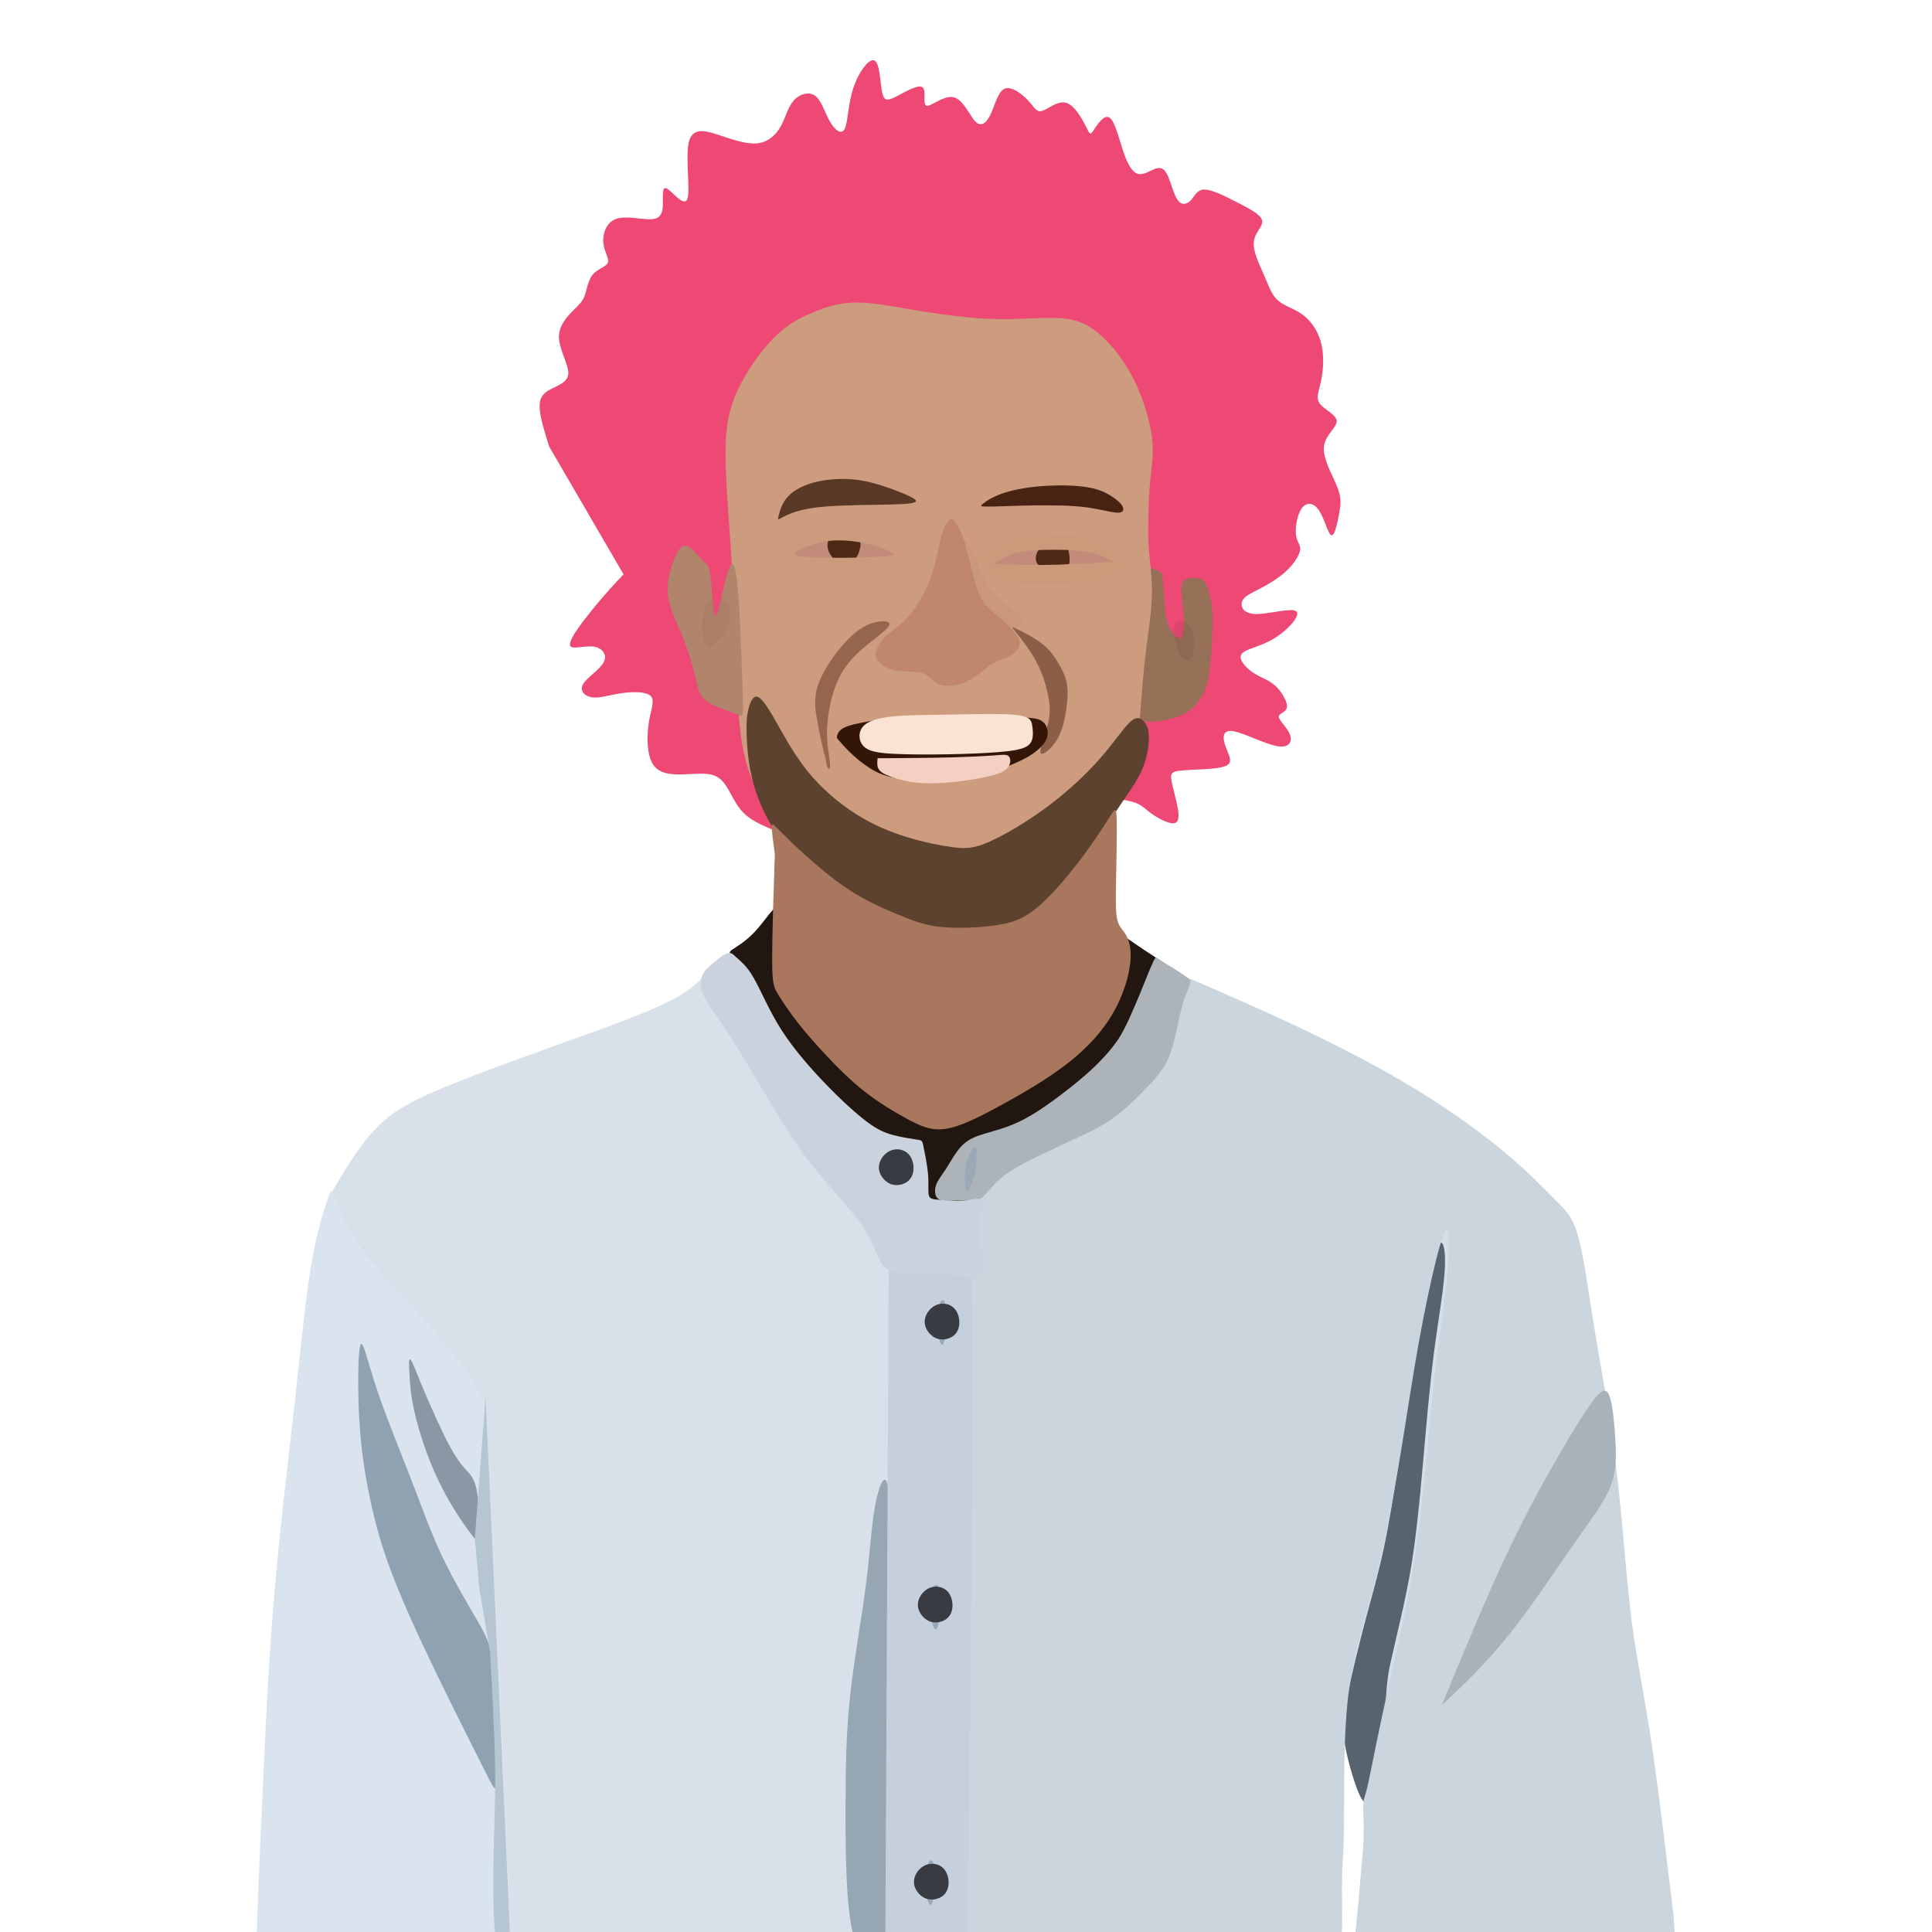 <?xml version="1.0" encoding="UTF-8" standalone="no"?>
<!-- Created with Inkscape (http://www.inkscape.org/) -->

<svg
   version="1.1"
   id="svg2"
   width="175"
   height="175"
   viewBox="0 0 175 175"
   sodipodi:docname="1.svg"
   inkscape:version="1.1 (c68e22c387, 2021-05-23)"
   xmlns:inkscape="http://www.inkscape.org/namespaces/inkscape"
   xmlns:sodipodi="http://sodipodi.sourceforge.net/DTD/sodipodi-0.dtd"
   xmlns="http://www.w3.org/2000/svg"
   xmlns:svg="http://www.w3.org/2000/svg">
  <defs
     id="defs6">
    <inkscape:path-effect
       effect="bspline"
       id="path-effect365029"
       is_visible="true"
       lpeversion="1"
       weight="33.333"
       steps="2"
       helper_size="0"
       apply_no_weight="true"
       apply_with_weight="true"
       only_selected="false" />
    <inkscape:path-effect
       effect="bspline"
       id="path-effect357801"
       is_visible="true"
       lpeversion="1"
       weight="33.333"
       steps="2"
       helper_size="0"
       apply_no_weight="true"
       apply_with_weight="true"
       only_selected="false" />
    <inkscape:path-effect
       effect="bspline"
       id="path-effect340785"
       is_visible="true"
       lpeversion="1"
       weight="33.333"
       steps="2"
       helper_size="0"
       apply_no_weight="true"
       apply_with_weight="true"
       only_selected="false" />
    <inkscape:path-effect
       effect="bspline"
       id="path-effect325081"
       is_visible="true"
       lpeversion="1"
       weight="33.333"
       steps="2"
       helper_size="0"
       apply_no_weight="true"
       apply_with_weight="true"
       only_selected="false" />
    <inkscape:path-effect
       effect="bspline"
       id="path-effect324480"
       is_visible="true"
       lpeversion="1"
       weight="33.333"
       steps="2"
       helper_size="0"
       apply_no_weight="true"
       apply_with_weight="true"
       only_selected="false" />
    <inkscape:path-effect
       effect="bspline"
       id="path-effect318905"
       is_visible="true"
       lpeversion="1"
       weight="33.333"
       steps="2"
       helper_size="0"
       apply_no_weight="true"
       apply_with_weight="true"
       only_selected="false" />
    <inkscape:path-effect
       effect="bspline"
       id="path-effect304319"
       is_visible="true"
       lpeversion="1"
       weight="33.333"
       steps="2"
       helper_size="0"
       apply_no_weight="true"
       apply_with_weight="true"
       only_selected="false" />
    <inkscape:path-effect
       effect="bspline"
       id="path-effect282325"
       is_visible="true"
       lpeversion="1"
       weight="33.333"
       steps="2"
       helper_size="0"
       apply_no_weight="true"
       apply_with_weight="true"
       only_selected="false" />
    <inkscape:path-effect
       effect="bspline"
       id="path-effect278362"
       is_visible="true"
       lpeversion="1"
       weight="33.333"
       steps="2"
       helper_size="0"
       apply_no_weight="true"
       apply_with_weight="true"
       only_selected="false" />
    <inkscape:path-effect
       effect="bspline"
       id="path-effect271846"
       is_visible="true"
       lpeversion="1"
       weight="33.333"
       steps="2"
       helper_size="0"
       apply_no_weight="true"
       apply_with_weight="true"
       only_selected="false" />
    <inkscape:path-effect
       effect="bspline"
       id="path-effect264494"
       is_visible="true"
       lpeversion="1"
       weight="33.333"
       steps="2"
       helper_size="0"
       apply_no_weight="true"
       apply_with_weight="true"
       only_selected="false" />
    <inkscape:path-effect
       effect="bspline"
       id="path-effect259894"
       is_visible="true"
       lpeversion="1"
       weight="33.333"
       steps="2"
       helper_size="0"
       apply_no_weight="true"
       apply_with_weight="true"
       only_selected="false" />
    <inkscape:path-effect
       effect="bspline"
       id="path-effect249808"
       is_visible="true"
       lpeversion="1"
       weight="33.333"
       steps="2"
       helper_size="0"
       apply_no_weight="true"
       apply_with_weight="true"
       only_selected="false" />
    <inkscape:path-effect
       effect="bspline"
       id="path-effect245289"
       is_visible="true"
       lpeversion="1"
       weight="33.333"
       steps="2"
       helper_size="0"
       apply_no_weight="true"
       apply_with_weight="true"
       only_selected="false" />
    <inkscape:path-effect
       effect="bspline"
       id="path-effect226433"
       is_visible="true"
       lpeversion="1"
       weight="33.333"
       steps="2"
       helper_size="0"
       apply_no_weight="true"
       apply_with_weight="true"
       only_selected="false" />
    <inkscape:path-effect
       effect="bspline"
       id="path-effect220068"
       is_visible="true"
       lpeversion="1"
       weight="33.333"
       steps="2"
       helper_size="0"
       apply_no_weight="true"
       apply_with_weight="true"
       only_selected="false" />
    <inkscape:path-effect
       effect="bspline"
       id="path-effect216183"
       is_visible="true"
       lpeversion="1"
       weight="33.333"
       steps="2"
       helper_size="0"
       apply_no_weight="true"
       apply_with_weight="true"
       only_selected="false" />
    <inkscape:path-effect
       effect="bspline"
       id="path-effect204552"
       is_visible="true"
       lpeversion="1"
       weight="33.333"
       steps="2"
       helper_size="0"
       apply_no_weight="true"
       apply_with_weight="true"
       only_selected="false" />
    <inkscape:path-effect
       effect="bspline"
       id="path-effect193451"
       is_visible="true"
       lpeversion="1"
       weight="33.333"
       steps="2"
       helper_size="0"
       apply_no_weight="true"
       apply_with_weight="true"
       only_selected="false" />
    <inkscape:path-effect
       effect="bspline"
       id="path-effect193447"
       is_visible="true"
       lpeversion="1"
       weight="33.333"
       steps="2"
       helper_size="0"
       apply_no_weight="true"
       apply_with_weight="true"
       only_selected="false" />
    <inkscape:path-effect
       effect="bspline"
       id="path-effect176305"
       is_visible="true"
       lpeversion="1"
       weight="33.333"
       steps="2"
       helper_size="0"
       apply_no_weight="true"
       apply_with_weight="true"
       only_selected="false" />
    <inkscape:path-effect
       effect="bspline"
       id="path-effect169270"
       is_visible="true"
       lpeversion="1"
       weight="33.333"
       steps="2"
       helper_size="0"
       apply_no_weight="true"
       apply_with_weight="true"
       only_selected="false" />
    <inkscape:path-effect
       effect="bspline"
       id="path-effect159142"
       is_visible="true"
       lpeversion="1"
       weight="33.333"
       steps="2"
       helper_size="0"
       apply_no_weight="true"
       apply_with_weight="true"
       only_selected="false" />
    <inkscape:path-effect
       effect="bspline"
       id="path-effect148103"
       is_visible="true"
       lpeversion="1"
       weight="33.333"
       steps="2"
       helper_size="0"
       apply_no_weight="true"
       apply_with_weight="true"
       only_selected="false" />
    <inkscape:path-effect
       effect="bspline"
       id="path-effect143609"
       is_visible="true"
       lpeversion="1"
       weight="33.333"
       steps="2"
       helper_size="0"
       apply_no_weight="true"
       apply_with_weight="true"
       only_selected="false" />
    <inkscape:path-effect
       effect="bspline"
       id="path-effect133610"
       is_visible="true"
       lpeversion="1"
       weight="33.333"
       steps="2"
       helper_size="0"
       apply_no_weight="true"
       apply_with_weight="true"
       only_selected="false" />
    <inkscape:path-effect
       effect="bspline"
       id="path-effect125498"
       is_visible="true"
       lpeversion="1"
       weight="33.333"
       steps="2"
       helper_size="0"
       apply_no_weight="true"
       apply_with_weight="true"
       only_selected="false" />
    <inkscape:path-effect
       effect="bspline"
       id="path-effect122378"
       is_visible="true"
       lpeversion="1"
       weight="33.333"
       steps="2"
       helper_size="0"
       apply_no_weight="true"
       apply_with_weight="true"
       only_selected="false" />
    <inkscape:path-effect
       effect="bspline"
       id="path-effect111011"
       is_visible="true"
       lpeversion="1"
       weight="33.333"
       steps="2"
       helper_size="0"
       apply_no_weight="true"
       apply_with_weight="true"
       only_selected="false" />
    <inkscape:path-effect
       effect="bspline"
       id="path-effect110536"
       is_visible="true"
       lpeversion="1"
       weight="33.333"
       steps="2"
       helper_size="0"
       apply_no_weight="true"
       apply_with_weight="true"
       only_selected="false" />
    <inkscape:path-effect
       effect="bspline"
       id="path-effect110405"
       is_visible="true"
       lpeversion="1"
       weight="33.333"
       steps="2"
       helper_size="0"
       apply_no_weight="true"
       apply_with_weight="true"
       only_selected="false" />
    <inkscape:path-effect
       effect="bspline"
       id="path-effect110300"
       is_visible="true"
       lpeversion="1"
       weight="33.333"
       steps="2"
       helper_size="0"
       apply_no_weight="true"
       apply_with_weight="true"
       only_selected="false" />
    <inkscape:path-effect
       effect="bspline"
       id="path-effect105534"
       is_visible="true"
       lpeversion="1"
       weight="33.333"
       steps="2"
       helper_size="0"
       apply_no_weight="true"
       apply_with_weight="true"
       only_selected="false" />
    <inkscape:path-effect
       effect="bspline"
       id="path-effect105367"
       is_visible="true"
       lpeversion="1"
       weight="33.333"
       steps="2"
       helper_size="0"
       apply_no_weight="true"
       apply_with_weight="true"
       only_selected="false" />
    <inkscape:path-effect
       effect="bspline"
       id="path-effect105348"
       is_visible="true"
       lpeversion="1"
       weight="33.333"
       steps="2"
       helper_size="0"
       apply_no_weight="true"
       apply_with_weight="true"
       only_selected="false" />
    <inkscape:path-effect
       effect="bspline"
       id="path-effect104868"
       is_visible="true"
       lpeversion="1"
       weight="33.333"
       steps="2"
       helper_size="0"
       apply_no_weight="true"
       apply_with_weight="true"
       only_selected="false" />
    <inkscape:path-effect
       effect="bspline"
       id="path-effect97918"
       is_visible="true"
       lpeversion="1"
       weight="33.333"
       steps="2"
       helper_size="0"
       apply_no_weight="true"
       apply_with_weight="true"
       only_selected="false" />
    <inkscape:path-effect
       effect="bspline"
       id="path-effect79874"
       is_visible="true"
       lpeversion="1"
       weight="33.333"
       steps="2"
       helper_size="0"
       apply_no_weight="true"
       apply_with_weight="true"
       only_selected="false" />
    <inkscape:path-effect
       effect="bspline"
       id="path-effect76325"
       is_visible="true"
       lpeversion="1"
       weight="33.333"
       steps="2"
       helper_size="0"
       apply_no_weight="true"
       apply_with_weight="true"
       only_selected="false" />
    <inkscape:path-effect
       effect="bspline"
       id="path-effect64821"
       is_visible="true"
       lpeversion="1"
       weight="33.333"
       steps="2"
       helper_size="0"
       apply_no_weight="true"
       apply_with_weight="true"
       only_selected="false" />
    <inkscape:path-effect
       effect="bspline"
       id="path-effect49170"
       is_visible="true"
       lpeversion="1"
       weight="33.333"
       steps="2"
       helper_size="0"
       apply_no_weight="true"
       apply_with_weight="true"
       only_selected="false" />
    <inkscape:path-effect
       effect="bspline"
       id="path-effect44907"
       is_visible="true"
       lpeversion="1"
       weight="33.333"
       steps="2"
       helper_size="0"
       apply_no_weight="true"
       apply_with_weight="true"
       only_selected="false" />
    <inkscape:path-effect
       effect="bspline"
       id="path-effect40344"
       is_visible="true"
       lpeversion="1"
       weight="33.333"
       steps="2"
       helper_size="0"
       apply_no_weight="true"
       apply_with_weight="true"
       only_selected="false" />
    <inkscape:path-effect
       effect="bspline"
       id="path-effect37620"
       is_visible="true"
       lpeversion="1"
       weight="33.333"
       steps="2"
       helper_size="0"
       apply_no_weight="true"
       apply_with_weight="true"
       only_selected="false" />
    <inkscape:path-effect
       effect="bspline"
       id="path-effect29841"
       is_visible="true"
       lpeversion="1"
       weight="33.333"
       steps="2"
       helper_size="0"
       apply_no_weight="true"
       apply_with_weight="true"
       only_selected="false" />
    <inkscape:path-effect
       effect="bspline"
       id="path-effect24957"
       is_visible="true"
       lpeversion="1"
       weight="33.333"
       steps="2"
       helper_size="0"
       apply_no_weight="true"
       apply_with_weight="true"
       only_selected="false" />
    <inkscape:path-effect
       effect="bspline"
       id="path-effect15655"
       is_visible="true"
       lpeversion="1"
       weight="33.333"
       steps="2"
       helper_size="0"
       apply_no_weight="true"
       apply_with_weight="true"
       only_selected="false" />
    <inkscape:path-effect
       effect="bspline"
       id="path-effect10632"
       is_visible="true"
       lpeversion="1"
       weight="33.333"
       steps="2"
       helper_size="0"
       apply_no_weight="true"
       apply_with_weight="true"
       only_selected="false" />
    <inkscape:path-effect
       effect="bspline"
       id="path-effect5600"
       is_visible="true"
       lpeversion="1"
       weight="33.333"
       steps="2"
       helper_size="0"
       apply_no_weight="true"
       apply_with_weight="true"
       only_selected="false" />
    <inkscape:path-effect
       effect="bspline"
       id="path-effect857"
       is_visible="true"
       lpeversion="1"
       weight="33.333"
       steps="2"
       helper_size="0"
       apply_no_weight="true"
       apply_with_weight="true"
       only_selected="false" />
    <clipPath
       clipPathUnits="userSpaceOnUse"
       id="clipPath345937">
      <path
         style="fill:#c28b7a;fill-opacity:1;stroke:none;stroke-width:1.163px;stroke-linecap:butt;stroke-linejoin:miter;stroke-opacity:1"
         d="m 121.825,57.102 c -0.203,-0.202 0.604,-0.558 1.301,-0.807 0.697,-0.249 1.284,-0.392 1.985,-0.451 0.701,-0.059 1.516,-0.035 2.379,0.107 0.863,0.143 1.775,0.404 2.35,0.615 0.575,0.211 0.815,0.373 0.938,0.473 0.123,0.1 0.131,0.138 -0.421,0.187 -0.552,0.049 -1.664,0.111 -2.742,0.142 -1.077,0.031 -2.12,0.031 -3.248,0.007 -1.128,-0.024 -2.34,-0.071 -2.543,-0.273 z"
         id="path345939" />
    </clipPath>
    <clipPath
       clipPathUnits="userSpaceOnUse"
       id="clipPath346516">
      <path
         style="opacity:1;fill:#c28b7a;fill-opacity:1;stroke:none;stroke-width:1px;stroke-linecap:butt;stroke-linejoin:miter;stroke-opacity:1"
         d="m 140.185,57.969 c -0.435,-0.016 -0.435,-0.016 -0.125,-0.203 0.31,-0.188 0.93,-0.563 1.657,-0.779 0.727,-0.216 1.56,-0.273 2.36,-0.302 0.8,-0.029 1.565,-0.029 2.274,-0.005 0.708,0.023 1.359,0.07 1.956,0.18 0.596,0.11 1.138,0.281 1.513,0.443 0.375,0.162 0.582,0.312 0.79,0.463 -0.417,0.021 -0.832,0.042 -1.674,0.088 -0.841,0.047 -2.107,0.12 -3.273,0.156 -1.167,0.036 -2.234,0.036 -3.203,0.021 -0.969,-0.016 -1.839,-0.047 -2.274,-0.062 z"
         id="path346518"
         inkscape:path-effect="#path-effect324480"
         inkscape:original-d="m 139.75,57.953125 c 0.001,10e-4 0.001,10e-4 0,0 0.62081,-0.374008 1.24058,-0.749 1.85937,-1.125 0.83435,-0.05629 1.66767,-0.113583 2.5,-0.171875 0.76664,10e-4 1.53225,10e-4 2.29688,0 0.65206,0.04788 1.30308,0.09475 1.95312,0.140625 0.54268,0.172878 1.08433,0.34475 1.625,0.515625 0.20934,0.152045 0.625,0.453125 0.625,0.453125 0,0 -0.83233,0.04267 -1.25,0.0625 -1.26465,0.07392 -2.53025,0.146833 -3.79687,0.21875 -1.06673,10e-4 -2.13442,10e-4 -3.20313,0 -0.86881,-0.03025 -1.73858,-0.0615 -2.60937,-0.09375 z" />
    </clipPath>
    <clipPath
       clipPathUnits="userSpaceOnUse"
       id="clipPath1115">
      <rect
         style="opacity:0.535;fill:none;stroke:#000000;stroke-width:0.751;stroke-linecap:round;stroke-linejoin:round"
         id="rect1117"
         width="155.203"
         height="177.23"
         x="61.667"
         y="4.698"
         ry="0" />
    </clipPath>
  </defs>
  <sodipodi:namedview
     id="namedview4"
     pagecolor="#ffffff"
     bordercolor="#666666"
     borderopacity="1.0"
     inkscape:pageshadow="2"
     inkscape:pageopacity="0.0"
     inkscape:pagecheckerboard="0"
     showgrid="false"
     inkscape:zoom="6.0970711"
     inkscape:cx="86.680964"
     inkscape:cy="66.261324"
     inkscape:window-width="1920"
     inkscape:window-height="1047"
     inkscape:window-x="-9"
     inkscape:window-y="-9"
     inkscape:window-maximized="1"
     inkscape:current-layer="g8"
     fit-margin-top="5"
     fit-margin-right="5"
     fit-margin-left="5"
     fit-margin-bottom="0" />
  <g
     inkscape:groupmode="layer"
     inkscape:label="Image"
     id="g8"
     transform="translate(-68.063,-7.316)">
    <g
       id="g971"
       clip-path="url(#clipPath1115)"
       transform="translate(18.244,0.449)">
      <path
         style="fill:#d5dfe8;fill-opacity:1;stroke:none;stroke-width:1px;stroke-linecap:butt;stroke-linejoin:miter;stroke-opacity:1"
         d="m 82.376,155.001 c -0.125,-0.708 -0.625,-2.542 -1.146,-8.563 -0.521,-6.021 -1.063,-16.229 -1.042,-22.479 0.021,-6.25 0.604,-8.542 3.688,-10.105 3.084,-1.563 8.667,-2.396 16.896,-2.667 8.229,-0.271 19.104,0.021 29.021,0.208 9.917,0.187 18.875,0.271 26.396,-0.25 7.521,-0.521 13.604,-1.646 18.021,-1.02 4.417,0.626 7.167,3.001 9.375,8.105 2.208,5.104 3.875,12.938 3.312,21.458 -0.563,8.521 -3.354,17.729 -5.729,22.187 -2.374,4.458 -4.333,4.166 -6.978,3.042 -2.646,-1.125 -5.979,-3.083 -11.083,-4.104 -5.104,-1.021 -11.979,-1.105 -16.251,0.896 -4.271,2 -5.938,6.084 -8.958,8.604 -3.02,2.521 -7.395,3.479 -11.895,3.833 -4.5,0.354 -9.125,0.104 -15.479,-0.854 -6.354,-0.958 -14.437,-2.625 -19.583,-5.624 -5.146,-3 -7.354,-7.333 -8.355,-9.687 -1,-2.355 -0.792,-2.73 -0.562,-2.708 0.23,0.021 0.48,0.438 0.354,-0.27 z"
         id="path365027"
         inkscape:path-effect="#path-effect365029"
         inkscape:original-d="m 82.75,156.125 c -0.499,-1.83233 -0.999,-3.66567 -1.5,-5.5 -0.540678,-10.20754 -1.082334,-20.41567 -1.625,-30.625 0.584345,-2.29071 1.167666,-4.58233 1.75,-6.875 5.584445,-0.83235 11.167666,-1.66567 16.75,-2.5 10.87622,0.29267 21.751,0.58433 32.625,0.875 8.95951,0.0843 17.91767,0.16767 26.875,0.25 6.08445,-1.12402 12.16767,-2.249 18.25,-3.375 2.75105,2.37605 5.501,4.751 8.25,7.125 1.6677,7.83449 3.33433,15.66767 5,23.5 -2.79072,9.20952 -5.58233,18.41767 -8.375,27.625 -1.95737,-0.29067 -3.91567,-0.58233 -5.875,-0.875 -3.3324,-1.95737 -6.66567,-3.91567 -10,-5.875 -6.87414,-0.0823 -13.749,-0.16567 -20.625,-0.25 -1.6657,4.08441 -3.33233,8.16767 -5,12.25 -4.37409,0.95935 -8.749,1.91767 -13.125,2.875 -4.62409,-0.24901 -9.249,-0.499 -13.875,-0.75 -8.0825,-1.6657 -16.165667,-3.33233 -24.25,-5 -2.207378,-4.33242 -4.415667,-8.66567 -6.625,-13 0.209337,-0.37401 0.417666,-0.749 0.625,-1.125 0.251005,0.41767 0.501,0.83433 0.75,1.25 z" />
      <path
         style="fill:#221610;fill-opacity:1;stroke:none;stroke-width:1px;stroke-linecap:butt;stroke-linejoin:miter;stroke-opacity:1"
         d="m 116.209,92.837 c 0.376,-0.236 1.127,-0.707 1.812,-1.399 0.685,-0.692 1.304,-1.606 1.724,-2.062 0.42,-0.457 0.641,-0.457 1.083,0.023 0.442,0.479 1.105,1.437 1.878,2.917 0.773,1.481 1.657,3.484 3.661,5.111 2.004,1.627 5.127,2.88 8.633,2.901 3.506,0.022 7.395,-1.186 10.23,-2.873 2.835,-1.687 4.618,-3.852 5.494,-4.89 0.876,-1.038 0.847,-0.95 1.82,-0.272 0.973,0.678 2.947,1.945 4.081,2.681 1.134,0.737 1.429,0.943 1.2,2.468 -0.229,1.525 -0.98,4.368 -2.431,6.909 -1.451,2.541 -3.602,4.78 -6.268,7.078 -2.666,2.298 -5.848,4.655 -9.31,5.524 -3.461,0.869 -7.203,0.251 -10.149,-0.677 -2.946,-0.928 -5.097,-2.165 -7.16,-4.242 -2.063,-2.077 -4.037,-4.994 -5.134,-8.294 -1.098,-3.3 -1.319,-6.983 -1.429,-8.825 -0.111,-1.842 -0.111,-1.842 0.265,-2.078 z"
         id="path357799"
         inkscape:path-effect="#path-effect357801"
         inkscape:original-d="m 115.83293,93.07293 c 0.7523,-0.470405 1.5036,-0.941809 2.2539,-1.414214 0.61973,-0.912364 1.23844,-1.825692 1.85616,-2.740038 0.22197,0.001 0.44294,0.001 0.66291,0 0.66393,0.958559 1.32683,1.91608 1.98874,2.872621 0.8849,2.004509 1.76876,4.007938 2.65165,6.010407 3.12412,1.253194 6.24711,2.505334 9.36916,3.756504 3.89017,-1.207 7.77918,-2.414947 11.66727,-3.623921 1.78353,-2.164558 3.56599,-4.330029 5.34749,-6.496544 -0.0285,0.08939 -0.0579,0.177777 -0.0884,0.265166 1.97505,1.267925 3.94901,2.534799 5.92202,3.800698 0.29563,0.207244 0.59026,0.413479 0.88388,0.618719 -0.75031,2.844215 -1.5016,5.687312 -2.2539,8.529472 -2.14982,2.24022 -4.30056,4.47935 -6.45235,6.71752 -3.18104,2.35807 -6.36296,4.71504 -9.54594,7.07107 -3.74085,-0.61774 -7.48255,-1.23644 -11.22532,-1.85616 -2.14983,-1.23646 -4.30057,-2.47387 -6.45235,-3.71231 -1.97304,-2.91587 -3.94701,-5.83263 -5.92202,-8.75045 -0.21997,-3.68192 -0.44094,-7.364692 -0.66291,-11.04854 z" />
      <path
         style="fill:#d8e1ea;fill-opacity:1;stroke:none;stroke-width:1px;stroke-linecap:butt;stroke-linejoin:miter;stroke-opacity:1"
         d="m 95.339,184.229 c 0,0 34.666,-0.523 34.666,-0.523 0,0 0.313,-62.036 0.313,-62.036 -1.396,-2.785 -2.791,-5.569 -4.241,-8.052 -1.449,-2.483 -2.952,-4.663 -4.617,-7.256 -1.665,-2.593 -3.491,-5.598 -4.817,-7.528 -1.326,-1.93 -2.152,-2.785 -2.977,-3.64 -0.766,0.795 -1.532,1.591 -3.852,2.674 -2.32,1.083 -6.194,2.453 -10.01,3.823 -3.815,1.37 -7.572,2.74 -10.275,3.889 -2.703,1.149 -4.353,2.077 -5.851,3.695 -1.498,1.618 -2.843,3.926 -4.189,6.234 4.77,5.96 9.542,11.921 12.183,23.374 2.641,11.453 3.153,28.399 3.666,45.346 z"
         id="path79872"
         inkscape:path-effect="#path-effect79874"
         inkscape:original-d="m 95.339234,184.22896 34.665926,-0.52311 0.31312,-62.03649 c 0,0 -2.79107,-5.56933 -4.18811,-8.3555 -1.50163,-2.17929 -3.0042,-4.35949 -4.5078,-6.54074 -1.82573,-3.00426 -3.65239,-6.0094 -5.48008,-9.015608 -0.82398,-0.853438 -2.47488,-2.563262 -2.47488,-2.563262 0,0 -1.53106,1.59199 -2.29809,2.386486 -3.87344,1.371046 -7.74771,2.741034 -11.62307,4.110054 -3.75558,1.37105 -7.512009,2.74104 -11.269514,4.11006 -1.648949,0.9291 -3.298832,1.85716 -4.949748,2.78423 -1.344527,2.30907 -4.036501,6.92406 -4.036501,6.92406 0,0 9.541901,11.9207 14.311352,17.87955 0.513475,16.94809 1.537395,50.84027 1.537395,50.84027 z"
         sodipodi:nodetypes="cccccccccccccc" />
      <path
         id="path193445"
         style="opacity:1;mix-blend-mode:normal;fill:#ed4974;fill-opacity:1;stroke:none;stroke-width:1px;stroke-linecap:butt;stroke-linejoin:miter;stroke-opacity:1"
         d="m 128.828,12.324 c -0.518,0.107 -1.305,1.255 -1.725,2.541 -0.479,1.469 -0.478,3.115 -0.779,3.688 -0.302,0.573 -0.907,0.073 -1.355,-0.719 -0.448,-0.792 -0.74,-1.874 -1.312,-2.291 -0.573,-0.417 -1.427,-0.168 -1.959,0.447 -0.532,0.615 -0.739,1.594 -1.197,2.385 -0.458,0.791 -1.167,1.395 -2.135,1.479 -0.968,0.084 -2.198,-0.352 -3.406,-0.748 -1.208,-0.396 -2.396,-0.751 -2.74,0.604 -0.344,1.355 0.157,4.417 -0.145,5.188 -0.302,0.771 -1.406,-0.75 -1.875,-0.969 -0.469,-0.219 -0.304,0.866 -0.346,1.615 -0.042,0.75 -0.29,1.165 -1.123,1.186 -0.833,0.021 -2.249,-0.352 -3.125,-0.029 -0.876,0.323 -1.21,1.343 -1.137,2.156 0.073,0.813 0.552,1.416 0.406,1.801 -0.146,0.385 -0.916,0.552 -1.354,1.062 -0.438,0.511 -0.542,1.366 -0.74,1.918 -0.198,0.552 -0.49,0.8 -1.031,1.342 -0.542,0.542 -1.332,1.376 -1.301,2.471 0.032,1.094 0.885,2.448 0.844,3.26 -0.042,0.812 -0.981,1.082 -1.627,1.426 -0.646,0.344 -1,0.761 -0.969,1.637 0.031,0.876 0.449,2.209 0.865,3.541 l 6.74,11.582 c -0.164,0.17 -0.356,0.364 -0.574,0.596 -0.854,0.906 -2.103,2.363 -3.01,3.551 -0.906,1.188 -1.47,2.104 -1.209,2.375 0.261,0.271 1.344,-0.104 2.115,0.021 0.771,0.126 1.229,0.752 0.875,1.418 -0.354,0.666 -1.52,1.374 -1.863,1.979 -0.343,0.605 0.135,1.104 0.822,1.197 0.687,0.093 1.582,-0.219 2.635,-0.375 1.052,-0.156 2.262,-0.156 2.668,0.25 0.406,0.406 0.01,1.218 -0.178,2.438 -0.187,1.219 -0.168,2.845 0.354,3.709 0.521,0.864 1.542,0.968 2.531,0.957 0.989,-0.011 1.948,-0.135 2.646,-0.01 0.698,0.126 1.136,0.501 1.553,1.168 0.416,0.667 0.811,1.625 1.488,2.312 0.677,0.687 1.637,1.103 2.594,1.52 10.772,-1.229 21.542,-2.458 27.156,-2.738 5.615,-0.281 6.074,0.386 6.824,1 0.75,0.614 1.791,1.176 2.332,1.176 0.541,1.43e-4 0.583,-0.562 0.438,-1.385 -0.146,-0.823 -0.478,-1.906 -0.572,-2.521 -0.094,-0.615 0.052,-0.76 0.646,-0.844 0.594,-0.083 1.634,-0.103 2.582,-0.166 0.948,-0.063 1.803,-0.167 2.021,-0.541 0.219,-0.374 -0.198,-1.021 -0.406,-1.688 -0.209,-0.667 -0.209,-1.355 0.75,-1.199 0.959,0.156 2.875,1.158 3.979,1.355 1.103,0.198 1.397,-0.406 1.168,-1.031 -0.229,-0.625 -0.978,-1.271 -1.01,-1.615 -0.031,-0.344 0.656,-0.386 0.729,-0.875 0.073,-0.489 -0.47,-1.427 -1.074,-1.969 -0.604,-0.542 -1.269,-0.689 -1.957,-1.146 -0.688,-0.458 -1.396,-1.228 -1.084,-1.697 0.312,-0.469 1.646,-0.636 2.916,-1.396 1.27,-0.76 2.479,-2.114 2.053,-2.479 -0.427,-0.365 -2.489,0.26 -3.656,0.24 -1.167,-0.02 -1.437,-0.687 -1.25,-1.156 0.188,-0.469 0.834,-0.74 1.615,-1.146 0.781,-0.406 1.697,-0.949 2.395,-1.605 0.698,-0.656 1.177,-1.425 1.24,-1.904 0.063,-0.479 -0.291,-0.667 -0.375,-1.344 -0.084,-0.677 0.104,-1.845 0.521,-2.418 0.417,-0.573 1.062,-0.551 1.551,0.168 0.489,0.719 0.824,2.134 1.115,2.27 0.291,0.135 0.542,-1.01 0.688,-1.781 0.146,-0.771 0.187,-1.165 0.135,-1.592 -0.052,-0.427 -0.198,-0.886 -0.594,-1.74 -0.396,-0.854 -1.04,-2.103 -0.863,-3.062 0.177,-0.959 1.176,-1.627 1.135,-2.189 -0.041,-0.562 -1.125,-1.02 -1.521,-1.541 -0.397,-0.521 -0.104,-1.104 0.094,-2.031 0.198,-0.927 0.302,-2.196 0.053,-3.311 -0.25,-1.114 -0.854,-2.074 -1.625,-2.668 -0.771,-0.594 -1.709,-0.824 -2.303,-1.334 -0.594,-0.51 -0.843,-1.301 -1.27,-2.291 -0.427,-0.99 -1.031,-2.176 -0.938,-3.041 0.093,-0.865 0.885,-1.408 0.75,-1.949 -0.135,-0.541 -1.199,-1.082 -2.303,-1.645 -1.104,-0.563 -2.25,-1.147 -2.928,-1.137 -0.678,0.01 -0.885,0.614 -1.229,0.979 -0.343,0.364 -0.822,0.49 -1.197,-0.051 -0.375,-0.541 -0.646,-1.749 -0.969,-2.354 -0.323,-0.605 -0.698,-0.605 -1.156,-0.418 -0.459,0.187 -1.002,0.563 -1.48,0.418 -0.479,-0.145 -0.895,-0.812 -1.291,-1.969 -0.396,-1.156 -0.771,-2.802 -1.271,-3.125 -0.5,-0.323 -1.125,0.675 -1.438,1.145 -0.312,0.469 -0.313,0.407 -0.656,-0.27 -0.343,-0.677 -1.031,-1.969 -1.812,-2.209 -0.782,-0.24 -1.656,0.572 -2.188,0.729 -0.531,0.157 -0.719,-0.343 -1.281,-0.947 -0.562,-0.604 -1.499,-1.312 -2.104,-1.072 -0.605,0.24 -0.875,1.427 -1.25,2.25 -0.375,0.823 -0.856,1.28 -1.387,0.76 -0.531,-0.52 -1.114,-2.02 -2,-2.229 -0.886,-0.209 -2.071,0.873 -2.457,0.77 -0.386,-0.104 0.03,-1.396 -0.365,-1.678 -0.396,-0.282 -1.604,0.448 -2.375,0.844 -0.771,0.396 -1.104,0.459 -1.281,-0.395 -0.177,-0.854 -0.198,-2.625 -0.688,-2.865 -0.061,-0.03 -0.129,-0.035 -0.203,-0.02 z" />
      <path
         style="fill:#dae4ee;fill-opacity:1;stroke:none;stroke-width:1px;stroke-linecap:butt;stroke-linejoin:miter;stroke-opacity:1"
         d="m 79.49,115.509 c 0.324,-0.958 0.324,-0.958 0.56,-0.309 0.236,0.649 0.707,1.945 1.724,3.521 1.017,1.576 2.578,3.432 4.14,5.185 1.562,1.753 3.123,3.403 4.438,4.966 1.315,1.563 2.383,3.04 2.942,4.13 0.559,1.09 0.611,1.794 1.028,10.445 0.417,8.651 1.199,25.25 1.531,33.519 0.333,8.27 0.215,8.211 -0.713,8.137 -0.928,-0.074 -2.666,-0.162 -6.423,-0.118 -3.757,0.044 -9.531,0.221 -12.419,0.221 -2.888,5.1e-4 -2.888,-0.176 -2.976,-0.265 -0.088,-0.089 -0.265,-0.089 -0.258,-2.053 0.006,-1.964 0.197,-5.894 0.439,-11.38 0.243,-5.486 0.537,-12.527 1.067,-19.112 0.53,-6.585 1.296,-12.713 1.886,-17.987 0.589,-5.274 1.002,-9.693 1.532,-12.861 0.53,-3.167 1.178,-5.082 1.503,-6.04 z"
         id="path76323"
         inkscape:path-effect="#path-effect76325"
         inkscape:original-d="m 79.814678,114.5513 c 0.001,0.001 0.001,0.001 0,0 0.472414,1.29739 0.943809,2.59372 1.414213,3.88909 1.562559,1.85719 3.124055,3.71331 4.684583,5.56846 1.562558,1.65095 3.124055,3.30083 4.684582,4.94975 1.068949,1.47773 2.136855,2.95439 3.203783,4.43009 0.05266,0.70456 0.104316,1.4081 0.154974,2.11065 0.782826,16.59996 1.564622,33.19826 2.345432,49.79588 -0.116851,-0.0579 -0.2347,-0.11685 -0.353553,-0.17677 -1.737339,-0.0874 -3.475574,-0.17578 -5.214913,-0.26517 -5.77382,0.17778 -11.548302,0.35455 -17.324116,0.53033 0.001,-0.17578 0.001,-0.35255 0,-0.53033 -0.17578,10e-4 -0.35255,10e-4 -0.53033,0 0.191465,-3.92871 0.381923,-7.85827 0.571384,-11.7889 0.295633,-7.04074 0.590255,-14.08221 0.883883,-21.12481 0.767048,-6.12738 1.533065,-12.25552 2.298097,-18.38478 0.413487,-4.4185 0.825958,-8.83783 1.237437,-13.25825 0.649194,-1.91412 1.297363,-3.82916 1.944544,-5.74524 z"
         sodipodi:nodetypes="cccccccccccccccccc" />
      <path
         style="fill:#90a1b1;fill-opacity:1;stroke:none;stroke-width:1px;stroke-linecap:butt;stroke-linejoin:miter;stroke-opacity:1"
         d="m 94.788,167.291 c 0,2.064 0,2.064 -0.974,0.136 -0.974,-1.928 -2.922,-5.785 -4.577,-9.213 -1.656,-3.428 -3.019,-6.428 -3.974,-8.961 -0.955,-2.532 -1.5,-4.597 -1.948,-6.74 -0.448,-2.143 -0.799,-4.363 -0.955,-7.11 -0.156,-2.747 -0.117,-6.019 0.097,-6.681 0.214,-0.662 0.604,1.286 1.442,3.818 0.838,2.532 2.123,5.649 3.156,8.318 1.032,2.669 1.812,4.889 2.864,7.091 1.052,2.201 2.377,4.383 3.234,5.883 0.857,1.5 1.247,2.318 1.441,4.792 0.195,2.474 0.195,6.603 0.195,8.668 z"
         id="path855"
         inkscape:path-effect="#path-effect857"
         inkscape:original-d="m 94.78756,169.35533 c 0.001,0.001 0.001,0.001 0,0 -1.946996,-3.85603 -3.894913,-7.71291 -5.84387,-11.57086 -1.362596,-2.99891 -2.726139,-5.99871 -4.090708,-8.99956 -0.544439,-2.06387 -1.089856,-4.12867 -1.636284,-6.1945 -0.349639,-2.21971 -0.700264,-4.44034 -1.051896,-6.66201 0.03996,-3.27163 0.07892,-6.54413 0.116877,-9.8177 0.390599,1.94899 0.780183,3.89691 1.168774,5.84387 1.286677,3.11779 2.572303,6.23446 3.856954,9.35019 0.780198,2.22171 1.559365,4.44234 2.337548,6.66201 1.325637,2.18275 2.65022,4.36442 3.973831,6.54513 0.390599,0.81916 0.780182,1.63729 1.168774,2.45443 0.001,4.13075 0.001,8.26033 0,12.389 z" />
      <path
         style="fill:#8b97a5;fill-opacity:1;stroke:none;stroke-width:1px;stroke-linecap:butt;stroke-linejoin:miter;stroke-opacity:1"
         d="m 92.83,146.244 c 0.438,0.497 0.438,0.263 0.418,-0.731 -0.019,-0.993 -0.058,-2.747 -0.272,-3.779 -0.214,-1.032 -0.603,-1.344 -1.022,-1.812 -0.419,-0.467 -0.867,-1.091 -1.354,-1.977 -0.487,-0.886 -1.013,-2.036 -1.461,-3.029 -0.448,-0.993 -0.818,-1.831 -1.198,-2.766 -0.38,-0.935 -0.769,-1.967 -0.945,-2.133 -0.176,-0.166 -0.137,0.536 -0.088,1.354 0.049,0.818 0.107,1.753 0.38,3.049 0.273,1.295 0.76,2.951 1.354,4.49 0.594,1.539 1.296,2.961 2.085,4.285 0.789,1.325 1.666,2.552 2.103,3.048 z"
         id="path5598"
         inkscape:path-effect="#path-effect5600"
         inkscape:original-d="m 93.268154,146.97331 c 0.001,-0.23275 0.001,-0.46651 0,-0.70126 -0.03796,-1.7522 -0.07692,-3.50532 -0.116878,-5.25948 -0.388599,-0.31068 -0.778182,-0.62235 -1.168774,-0.93502 -0.447039,-0.62236 -0.89506,-1.2457 -1.34409,-1.87004 -0.524958,-1.14832 -1.050896,-2.29759 -1.577844,-3.44788 -0.369119,-0.83664 -0.739224,-1.67425 -1.110335,-2.51287 -0.388599,-1.03144 -0.778183,-2.06383 -1.168774,-3.09725 0.03996,0.70228 0.07892,1.40353 0.116877,2.10379 0.05944,0.93604 0.117878,1.87104 0.175316,2.80506 0.487999,1.6568 0.974978,3.31253 1.460968,4.96729 0.702278,1.42304 1.403528,2.84502 2.103792,4.26602 0.877598,1.22824 1.754161,2.45543 2.629742,3.68164 z" />
      <path
         style="fill:#57636f;fill-opacity:1;stroke:none;stroke-width:1px;stroke-linecap:butt;stroke-linejoin:miter;stroke-opacity:1"
         d="m 179.766,120.483 c -0.62,1.997 -1.474,7.121 -2.053,10.785 -0.579,3.664 -0.882,5.868 -1.253,8.347 -0.372,2.479 -0.813,5.234 -1.309,7.548 -0.496,2.314 -1.047,4.187 -1.653,6.474 -0.606,2.287 -1.267,4.986 -1.639,6.873 -0.372,1.887 -0.454,2.962 -0.193,4.518 0.262,1.557 1.244,4.877 1.725,5.028 0.482,0.151 1.194,-2.247 1.607,-4.41 0.413,-2.163 0.152,-5.371 0.745,-8.043 0.592,-2.672 1.309,-5.427 1.818,-8.361 0.51,-2.934 0.813,-6.047 1.116,-9.449 0.303,-3.402 0.606,-7.094 1.019,-10.317 0.413,-3.223 0.937,-5.978 1.006,-7.92 0.069,-1.942 -0.317,-3.071 -0.937,-1.074 z"
         id="path10630"
         sodipodi:nodetypes="sssssssssssssss" />
      <path
         style="fill:#9ca7b0;fill-opacity:1;stroke:none;stroke-width:1px;stroke-linecap:butt;stroke-linejoin:miter;stroke-opacity:1"
         d="m 196.276,150.042 c -0.136,0.731 -0.409,2.192 -0.653,3.955 -0.243,1.763 -0.458,3.828 -0.701,5.542 -0.244,1.714 -0.516,3.078 -0.838,4.548 -0.321,1.471 -0.692,3.049 -0.906,4.549 -0.214,1.5 -0.273,2.922 -0.409,4.928 -0.136,2.006 -0.351,4.597 -0.379,5.872 -0.029,1.275 0.127,1.236 0.604,1.246 0.477,0.01 1.276,0.068 2.747,0.107 1.471,0.039 3.613,0.058 4.607,-0.155 0.993,-0.214 0.837,-0.662 0.681,-1.421 -0.156,-0.76 -0.312,-1.831 -0.594,-3.993 -0.282,-2.162 -0.692,-5.415 -1.178,-8.464 -0.487,-3.049 -1.052,-5.893 -1.412,-8.152 -0.36,-2.26 -0.516,-3.935 -0.721,-5.386 -0.204,-1.451 -0.458,-2.678 -0.584,-3.293 -0.127,-0.614 -0.127,-0.614 -0.263,0.117 z"
         id="path24955"
         inkscape:path-effect="#path-effect24957"
         inkscape:original-d="m 196.41245,149.31086 c -0.27172,1.46197 -0.54443,2.92293 -0.81815,4.3829 -0.21327,2.06588 -0.42755,4.13067 -0.64282,6.1945 -0.27172,1.3646 -0.54443,2.72814 -0.81814,4.09071 -0.36912,1.57888 -0.73923,3.15669 -1.11034,4.73354 -0.0574,1.42303 -0.11588,2.84501 -0.17531,4.26602 -0.21328,2.59183 -0.42755,5.18256 -0.64283,7.77235 0.15684,-0.038 0.31267,-0.0769 0.46751,-0.11688 0.79968,0.0594 1.59832,0.11788 2.39599,0.17532 2.14379,0.0205 4.2865,0.0399 6.42825,0.0584 -0.15484,-0.44703 -0.31067,-0.89506 -0.46751,-1.34409 -0.15484,-1.07039 -0.31067,-2.14175 -0.46751,-3.21412 -0.40808,-3.25216 -0.81714,-6.50518 -1.22721,-9.75927 -0.56392,-2.84307 -1.12881,-5.68703 -1.69472,-8.53204 -0.15484,-1.67428 -0.31067,-3.34949 -0.46751,-5.02573 -0.25224,-1.22624 -0.50547,-2.45343 -0.7597,-3.68164 z" />
      <path
         style="fill:#97a6b3;fill-opacity:1;stroke:none;stroke-width:1px;stroke-linecap:butt;stroke-linejoin:miter;stroke-opacity:1"
         d="m 130.523,184.231 c 0,0 0,0 0,0 -0.036,-4.358 -0.073,-8.715 -0.078,-14.378 -0.004,-5.664 0.023,-12.633 0.037,-18.033 0.014,-5.399 0.014,-9.229 -0.262,-10.455 -0.276,-1.226 -0.827,0.151 -1.157,2.011 -0.331,1.86 -0.441,4.201 -0.826,7.176 -0.386,2.975 -1.047,6.584 -1.405,9.835 -0.358,3.251 -0.413,6.143 -0.422,10.168 -0.009,4.025 0.027,9.181 0.721,11.649 0.694,2.468 2.043,2.247 2.718,2.137 0.675,-0.11 0.674,-0.11 0.674,-0.11 z"
         id="path29839"
         inkscape:path-effect="#path-effect29841"
         inkscape:original-d="m 130.52309,184.23064 v 0 c 0,0 -0.0721,-8.71452 -0.10961,-13.07328 0.0285,-6.96885 0.0561,-13.93842 0.0827,-20.90913 10e-4,-3.82828 10e-4,-7.65742 0,-11.48762 -0.54998,1.37844 -1.10093,2.75582 -1.6529,4.13224 -0.10919,2.34264 -0.21939,4.6842 -0.33058,7.0248 -0.66017,3.6099 -1.32132,7.21865 -1.98347,10.82647 -0.0541,2.89363 -0.1092,5.78614 -0.16529,8.6777 0.0375,5.15777 0.0741,10.31421 0.10961,15.46997 1.35089,-0.21939 2.70073,-0.43977 4.04959,-0.66115 9.8e-4,0.001 -5e-5,0 -5e-5,0 z"
         sodipodi:nodetypes="cccccccccccc" />
      <path
         style="opacity:1;fill:#c5d0dc;fill-opacity:1;stroke:none;stroke-width:1px;stroke-linecap:butt;stroke-linejoin:miter;stroke-opacity:1"
         d="m 130.318,121.669 c 0,0 -0.313,62.036 -0.313,62.036 0,0 7.405,0.547 7.405,0.547 0,0 1.557,-62.233 1.557,-62.233 0,0 -8.649,-0.351 -8.649,-0.351 z"
         id="path37618"
         inkscape:path-effect="#path-effect37620"
         inkscape:original-d="m 130.31828,121.66936 -0.31312,62.03649 7.40501,0.54684 1.55704,-62.2327 z"
         sodipodi:nodetypes="ccccc" />
      <path
         style="fill:#9ba8b6;fill-opacity:1;stroke:none;stroke-width:1px;stroke-linecap:butt;stroke-linejoin:miter;stroke-opacity:1"
         d="m 134.365,150.67 c -0.148,0.357 -0.31,1.16 -0.28,1.864 0.03,0.704 0.21,1.89 0.471,1.91 0.262,0.021 0.398,-1.119 0.435,-1.778 0.037,-0.659 -0.088,-1.419 -0.214,-2.177 -0.133,-0.088 -0.264,-0.176 -0.412,0.181 z"
         id="path110296"
         sodipodi:nodetypes="sszscs" />
      <path
         style="fill:#393b43;fill-opacity:1;stroke:none;stroke-width:1px;stroke-linecap:butt;stroke-linejoin:miter;stroke-opacity:1"
         d="m 134.048,153.737 c -0.505,-0.187 -0.932,-0.687 -1.053,-1.187 -0.12,-0.5 0.067,-1 0.37,-1.36 0.302,-0.36 0.719,-0.578 1.152,-0.604 0.433,-0.026 0.881,0.141 1.172,0.48 0.291,0.339 0.427,0.849 0.406,1.313 -0.021,0.463 -0.198,0.88 -0.578,1.15 -0.38,0.271 -0.963,0.396 -1.468,0.209 z"
         id="path104864-8"
         inkscape:path-effect="#path-effect105348"
         inkscape:original-d="m 133.96872,154.0492 c -0.42608,-0.499 -0.85317,-0.999 -1.28125,-1.5 0.1885,-0.49901 0.376,-0.999 0.5625,-1.5 0.41767,-0.21775 0.83433,-0.4365 1.25,-0.65625 0.44893,0.16767 0.89683,0.33433 1.34375,0.5 0.13642,0.51143 0.27183,1.02183 0.40625,1.53125 -0.17609,0.41767 -0.35317,0.83433 -0.53125,1.25 -0.58235,0.126 -1.16567,0.251 -1.75,0.375 z" />
      <path
         style="fill:#9ba8b6;fill-opacity:1;stroke:none;stroke-width:1px;stroke-linecap:butt;stroke-linejoin:miter;stroke-opacity:1"
         d="m 134.955,124.897 c -0.148,0.357 -0.31,1.16 -0.28,1.864 0.03,0.704 0.254,1.908 0.471,1.91 0.217,0.002 0.398,-1.119 0.435,-1.778 0.037,-0.659 -0.088,-1.419 -0.214,-2.177 -0.133,-0.088 -0.264,-0.176 -0.412,0.181 z"
         id="path105532"
         sodipodi:nodetypes="sszscs" />
      <path
         style="fill:#393b43;fill-opacity:1;stroke:none;stroke-width:1px;stroke-linecap:butt;stroke-linejoin:miter;stroke-opacity:1"
         d="m 134.666,128.105 c -0.505,-0.187 -0.932,-0.687 -1.053,-1.187 -0.12,-0.5 0.067,-1 0.37,-1.36 0.302,-0.36 0.719,-0.578 1.152,-0.604 0.433,-0.026 0.881,0.141 1.172,0.48 0.291,0.339 0.427,0.849 0.406,1.313 -0.021,0.463 -0.198,0.88 -0.578,1.15 -0.38,0.271 -0.963,0.396 -1.468,0.209 z"
         id="path104864"
         inkscape:path-effect="#path-effect104868"
         inkscape:original-d="m 134.58744,128.41657 c -0.42608,-0.499 -0.85317,-0.999 -1.28125,-1.5 0.1885,-0.49901 0.376,-0.999 0.5625,-1.5 0.41767,-0.21775 0.83433,-0.4365 1.25,-0.65625 0.44893,0.16767 0.89683,0.33433 1.34375,0.5 0.13642,0.51143 0.27183,1.02183 0.40625,1.53125 -0.17609,0.41767 -0.35317,0.83433 -0.53125,1.25 -0.58235,0.126 -1.16567,0.251 -1.75,0.375 z" />
      <path
         style="fill:#cbd5de;fill-opacity:1;stroke:none;stroke-width:1.024px;stroke-linecap:butt;stroke-linejoin:miter;stroke-opacity:1"
         d="m 137.41,184.253 c 10.927,-0.04 21.793,-0.993 27.236,-1.092 5.443,-0.099 6.532,-0.025 6.532,-0.025 0.425,-1.054 0.042,-4.547 0.282,-7.957 0.239,-3.41 -0.078,-9.044 0.406,-14.032 0.446,-4.601 2.034,-8.933 2.931,-12.841 0.897,-3.908 1.496,-7.338 2.014,-10.528 0.518,-3.19 0.957,-6.141 1.477,-9.056 0.52,-2.914 1.121,-5.791 1.62,-7.766 0.498,-1.974 0.894,-3.045 1.052,-2.543 0.158,0.502 0.078,2.575 -0.111,4.539 -0.189,1.964 -0.489,3.818 -0.738,5.693 -0.249,1.874 -0.449,3.769 -0.648,5.793 -0.199,2.024 -0.399,4.177 -0.658,6.7 -0.259,2.522 -0.578,5.414 -1.117,8.504 -0.538,3.091 -1.296,6.381 -1.894,9.063 -0.598,2.682 -1.037,4.756 -1.386,6.471 -0.349,1.715 -0.608,3.071 -0.797,3.798 -0.189,0.727 -0.309,0.827 -0.309,1.635 -1e-5,0.808 0.12,2.324 -0.07,4.337 -0.19,2.014 -0.383,4.511 -0.509,5.722 -0.223,2.157 -0.283,2.404 0.057,2.407 l 4.27,0.036 19.024,-0.046 5.499,-0.041 c 0,0 -0.142,-2.48 -0.187,-2.844 -0.13,-1.047 -0.349,-2.881 -0.718,-5.902 -0.369,-3.021 -0.887,-7.228 -1.436,-10.718 -0.548,-3.489 -1.127,-6.261 -1.535,-9.242 -0.409,-2.981 -0.648,-6.171 -0.937,-9.292 -0.289,-3.121 -0.628,-6.171 -1.087,-9.232 -0.459,-3.061 -1.037,-6.131 -1.525,-9.172 -0.489,-3.041 -0.887,-6.052 -1.395,-7.827 -0.508,-1.775 -1.126,-2.313 -2.113,-3.3 -0.987,-0.987 -2.343,-2.423 -4.437,-4.177 -2.094,-1.755 -4.925,-3.829 -8.225,-5.833 -3.3,-2.004 -7.069,-3.938 -10.608,-5.613 -3.539,-1.675 -6.849,-3.091 -8.554,-3.838 -1.705,-0.748 -1.805,-0.827 -1.975,-0.209 -0.17,0.618 -0.409,1.934 -0.669,3.16 -0.259,1.226 -0.538,2.363 -1.147,3.459 -0.608,1.096 -1.545,2.153 -2.413,3.02 -0.867,0.867 -1.665,1.545 -2.851,2.183 -1.186,0.638 -2.761,1.236 -4.177,1.824 -1.416,0.588 -2.672,1.166 -4.048,1.954 -1.376,0.788 -2.871,1.785 -3.44,3.52 -0.568,1.735 -0.209,4.208 -0.17,15.514 0.04,11.306 -0.239,33.654 -0.519,53.793 z"
         id="path40342"
         sodipodi:nodetypes="cssssssssssssssssssssscccsssssssssssssssssssssscc" />
      <path
         style="fill:#a7b2bb;fill-opacity:1;stroke:none;stroke-width:1px;stroke-linecap:butt;stroke-linejoin:miter;stroke-opacity:1"
         d="m 180.414,161.323 c 0,0 0,0 0.992,-2.397 0.992,-2.396 2.975,-7.19 4.78,-11.047 1.804,-3.857 3.43,-6.777 4.752,-9.063 1.322,-2.287 2.342,-3.939 3.086,-4.945 0.744,-1.006 1.212,-1.364 1.529,-0.675 0.317,0.689 0.482,2.425 0.578,3.981 0.096,1.556 0.124,2.934 -0.455,4.38 -0.579,1.446 -1.763,2.961 -3.416,5.33 -1.653,2.369 -3.774,5.592 -5.826,8.14 -2.052,2.548 -4.036,4.421 -5.027,5.358 -0.992,0.937 -0.992,0.937 -0.992,0.937 z"
         id="path15653"
         inkscape:path-effect="#path-effect15655"
         inkscape:original-d="m 180.41358,161.32263 c 0.001,0.001 0.001,0.001 0,0 1.98452,-4.79249 3.96795,-9.58579 5.95043,-14.38019 1.62638,-2.91917 3.25169,-5.83923 4.87604,-8.76035 1.0203,-1.65193 2.03957,-3.30479 3.05786,-4.95869 0.46933,-0.35713 0.93764,-0.71525 1.40496,-1.07438 0.16629,1.73658 0.33158,3.47208 0.49587,5.20662 0.0285,1.37844 0.0561,2.75583 0.0826,4.13224 -1.1836,1.51619 -2.36815,3.03131 -3.55373,4.54547 -2.12025,3.22421 -4.24143,6.44729 -6.36364,9.66944 -1.98252,1.87432 -3.96595,3.74756 -5.95043,5.61984 z" />
      <path
         style="fill:#b5c5d2;fill-opacity:1;stroke:none;stroke-width:1px;stroke-linecap:butt;stroke-linejoin:miter;stroke-opacity:1"
         d="m 95.729,175.724 c -0.385,-8.467 -1.156,-25.402 -1.927,-42.336 0,0 -0.972,12.855 -0.972,12.855 0,0 0.393,4.418 0.393,4.418 0,0 0.992,5.868 0.992,5.868 0.191,3.587 0.382,7.176 0.437,9.848 0.055,2.672 -0.026,4.429 -0.094,7.232 -0.068,2.803 -0.124,6.651 0.138,8.589 0.262,1.938 0.84,1.965 1.129,1.979 0.289,0.014 0.289,0.014 -0.097,-8.453 z"
         id="path44905"
         inkscape:path-effect="#path-effect44907"
         inkscape:original-d="m 96.113827,184.1907 c -0.769663,-16.933 -2.311988,-50.80201 -2.311988,-50.80201 l -0.971569,12.85521 0.393055,4.41756 0.991738,5.86778 c 0,0 0.382665,7.1755 0.572497,10.76175 -0.07964,1.75815 -0.160279,3.51523 -0.241918,5.27134 -0.05479,3.84965 -0.110573,7.69809 -0.16736,11.54572 0.579522,0.0286 1.158025,0.0561 1.73554,0.0827 0.001,9.8e-4 0.001,9.7e-4 5e-6,-5e-5 z"
         sodipodi:nodetypes="sccccccccs" />
      <path
         style="fill:#acb4ba;fill-opacity:1;stroke:none;stroke-width:1px;stroke-linecap:butt;stroke-linejoin:miter;stroke-opacity:1"
         d="m 154.492,93.6 c 0,0 3.088,1.803 3.15,2.092 0.062,0.289 -0.535,1.54 -0.659,1.981 -0.124,0.441 -0.248,0.95 -0.393,1.605 -0.145,0.654 -0.31,1.453 -0.51,2.183 -0.2,0.73 -0.434,1.391 -0.84,2.045 -0.406,0.654 -0.985,1.301 -1.763,2.1 -0.778,0.799 -1.756,1.749 -2.706,2.452 -0.95,0.702 -1.873,1.157 -2.906,1.646 -1.033,0.489 -2.176,1.012 -3.423,1.605 -1.247,0.592 -2.596,1.253 -3.533,1.942 -0.937,0.689 -1.46,1.405 -1.832,1.811 -0.372,0.406 -0.592,0.503 -1.032,0.537 -0.44,0.035 -1.102,0.007 -1.728,0.021 -0.627,0.014 -1.219,0.069 -1.529,-0.172 -0.31,-0.24 -0.338,-0.778 -0.18,-1.24 0.158,-0.462 0.503,-0.848 0.909,-1.481 0.406,-0.633 0.875,-1.515 1.433,-2.087 0.558,-0.572 1.206,-0.834 2.08,-1.095 0.875,-0.262 1.977,-0.523 3.216,-1.129 1.239,-0.606 2.617,-1.556 4.201,-2.789 1.584,-1.233 3.375,-2.748 4.635,-4.586 1.26,-1.839 3.002,-7 3.411,-7.44 0.409,-0.44 0,0 0,0 z"
         id="path49168"
         sodipodi:nodetypes="czsssssssssscssssssssszc" />
      <path
         style="opacity:1;fill:#c9d2dd;fill-opacity:1;stroke:none;stroke-width:1px;stroke-linecap:butt;stroke-linejoin:miter;stroke-opacity:1"
         d="m 133.465,110.724 c 0.117,0.558 0.351,1.674 0.42,2.562 0.069,0.888 -0.028,1.549 0.076,1.88 0.104,0.33 0.407,0.33 0.972,0.378 0.565,0.048 1.391,0.145 2.128,0.083 0.737,-0.062 1.384,-0.283 1.604,-0.124 0.22,0.159 0.013,0.696 -0.09,1.385 -0.103,0.689 -0.103,1.529 -0.02,2.41 0.083,0.881 0.436,2.364 0.271,2.825 -0.165,0.461 -0.661,0.463 -1.219,0.408 -0.558,-0.054 -1.178,-0.164 -2.371,-0.224 -1.194,-0.059 -2.961,-0.068 -4.001,-0.198 -1.04,-0.13 -1.353,-0.384 -1.674,-0.992 -0.322,-0.609 -0.84,-2.135 -1.845,-3.506 -1.005,-1.371 -2.686,-3.147 -4.07,-4.869 -1.384,-1.722 -2.473,-3.388 -3.829,-5.634 -1.357,-2.245 -2.982,-5.069 -4.229,-6.942 -1.246,-1.873 -2.114,-2.796 -2.273,-3.954 -0.159,-1.157 0.623,-1.708 1.264,-2.241 0.755,-0.628 1.275,-1.003 1.653,-0.643 0.565,0.54 1.168,0.9 1.87,2.14 0.702,1.24 1.405,2.989 2.534,4.745 1.13,1.756 2.686,3.519 4.098,4.972 1.412,1.453 2.679,2.596 3.63,3.306 0.951,0.709 1.584,0.985 2.362,1.191 0.778,0.206 1.701,0.344 2.162,0.413 0.461,0.069 0.461,0.069 0.578,0.627 z"
         id="path64819"
         sodipodi:nodetypes="ssssssssssssssssssssssssssss" />
      <path
         style="fill:#393b43;fill-opacity:1;stroke:none;stroke-width:1px;stroke-linecap:butt;stroke-linejoin:miter;stroke-opacity:1"
         d="m 130.516,114.125 c -0.505,-0.187 -0.932,-0.687 -1.053,-1.187 -0.12,-0.5 0.067,-1 0.37,-1.36 0.302,-0.36 0.719,-0.578 1.152,-0.604 0.433,-0.026 0.881,0.141 1.172,0.48 0.291,0.339 0.427,0.849 0.406,1.313 -0.021,0.463 -0.198,0.88 -0.578,1.15 -0.38,0.271 -0.963,0.396 -1.468,0.209 z"
         id="path97916"
         inkscape:path-effect="#path-effect97918"
         inkscape:original-d="m 130.4375,114.4375 c -0.42608,-0.499 -0.85317,-0.999 -1.28125,-1.5 0.1885,-0.49901 0.376,-0.999 0.5625,-1.5 0.41767,-0.21775 0.83433,-0.4365 1.25,-0.65625 0.44893,0.16767 0.89683,0.33433 1.34375,0.5 0.13642,0.51143 0.27183,1.02183 0.40625,1.53125 -0.17609,0.41767 -0.35317,0.83433 -0.53125,1.25 -0.58235,0.126 -1.16567,0.251 -1.75,0.375 z" />
      <path
         style="fill:#9ba8b6;fill-opacity:1;stroke:none;stroke-width:1px;stroke-linecap:butt;stroke-linejoin:miter;stroke-opacity:1"
         d="m 133.901,175.64 c -0.148,0.357 -0.31,1.16 -0.28,1.864 0.03,0.704 0.221,1.879 0.471,1.91 0.251,0.032 0.398,-1.119 0.435,-1.778 0.037,-0.659 -0.088,-1.419 -0.214,-2.177 -0.133,-0.088 -0.264,-0.176 -0.412,0.181 z"
         id="path110401"
         sodipodi:nodetypes="sszscs" />
      <path
         style="fill:#393b43;fill-opacity:1;stroke:none;stroke-width:1px;stroke-linecap:butt;stroke-linejoin:miter;stroke-opacity:1"
         d="m 133.694,178.839 c -0.505,-0.187 -0.932,-0.687 -1.053,-1.187 -0.12,-0.5 0.067,-1 0.37,-1.36 0.302,-0.36 0.719,-0.578 1.152,-0.604 0.433,-0.026 0.881,0.141 1.172,0.48 0.291,0.339 0.427,0.849 0.406,1.313 -0.021,0.463 -0.198,0.88 -0.578,1.15 -0.38,0.271 -0.963,0.396 -1.468,0.209 z"
         id="path104864-1"
         inkscape:path-effect="#path-effect105367"
         inkscape:original-d="m 133.61516,179.1515 c -0.42608,-0.499 -0.85317,-0.999 -1.28125,-1.5 0.1885,-0.49901 0.376,-0.999 0.5625,-1.5 0.41767,-0.21775 0.83433,-0.4365 1.25,-0.65625 0.44893,0.16767 0.89683,0.33433 1.34375,0.5 0.13642,0.51143 0.27183,1.02183 0.40625,1.53125 -0.17609,0.41767 -0.35317,0.83433 -0.53125,1.25 -0.58235,0.126 -1.16567,0.251 -1.75,0.375 z" />
      <path
         style="fill:#9ba8b6;fill-opacity:1;stroke:none;stroke-width:1px;stroke-linecap:butt;stroke-linejoin:miter;stroke-opacity:1"
         d="m 137.853,111.036 c -0.207,0.327 -0.504,1.09 -0.595,1.788 -0.091,0.698 -0.037,1.926 0.138,1.963 0.175,0.036 0.583,-1.035 0.732,-1.678 0.149,-0.643 0.155,-1.413 0.162,-2.182 -0.116,-0.11 -0.23,-0.219 -0.437,0.108 z"
         id="path110532"
         sodipodi:nodetypes="sczscs" />
      <path
         style="opacity:1;fill:#977058;fill-opacity:1;stroke:none;stroke-width:1px;stroke-linecap:butt;stroke-linejoin:miter;stroke-opacity:1"
         d="m 153.034,72.173 c 0.255,0.026 0.763,0.077 1.337,0.048 0.574,-0.03 1.215,-0.14 1.845,-0.343 0.63,-0.203 1.248,-0.497 1.745,-0.979 0.497,-0.482 0.873,-1.152 1.105,-1.841 0.232,-0.688 0.32,-1.396 0.413,-2.464 0.092,-1.068 0.188,-2.497 0.173,-3.58 -0.015,-1.083 -0.14,-1.819 -0.291,-2.397 -0.151,-0.578 -0.328,-0.998 -0.611,-1.209 -0.283,-0.211 -0.674,-0.211 -1.016,-0.177 -0.343,0.033 -0.637,0.099 -0.796,0.398 -0.159,0.299 -0.181,0.829 -0.162,1.4 0.018,0.571 0.077,1.182 0.114,1.679 0.037,0.497 0.051,0.88 0.022,1.182 -0.03,0.302 -0.103,0.523 -0.165,0.619 -0.062,0.096 -0.113,0.066 -0.272,-0.04 -0.158,-0.107 -0.424,-0.291 -0.623,-0.63 -0.199,-0.339 -0.332,-0.832 -0.406,-1.444 -0.074,-0.611 -0.088,-1.341 -0.096,-1.871 -0.007,-0.53 -0.007,-0.862 -0.015,-1.109 -0.007,-0.247 -0.022,-0.409 -0.206,-0.575 -0.184,-0.166 -0.537,-0.335 -0.773,-0.431 -0.236,-0.096 -0.354,-0.118 -0.476,0.357 -0.122,0.475 -0.247,1.448 -0.431,3.761 -0.184,2.313 -0.427,5.966 -0.549,7.792 -0.121,1.826 -0.121,1.826 0.133,1.852 z"
         id="path226431"
         inkscape:path-effect="#path-effect226433"
         inkscape:original-d="m 152.77926,72.146989 c 0.50923,0.05256 1.01746,0.104119 1.5247,0.154679 0.64183,-0.109487 1.28263,-0.219971 1.92244,-0.331456 0.61974,-0.293634 1.23844,-0.588256 1.85616,-0.883883 0.37666,-0.669292 0.7523,-1.339557 1.12695,-2.010835 0.0894,-0.706121 0.17778,-1.413214 0.26517,-2.121321 0.0967,-1.427973 0.1925,-2.85689 0.28726,-4.286835 -0.12422,-0.735584 -0.24944,-1.472139 -0.37565,-2.209708 -0.17578,-0.418853 -0.35256,-0.83869 -0.53033,-1.259534 -0.38939,10e-4 -0.77977,10e-4 -1.17115,0 -0.29363,0.06729 -0.58825,0.133582 -0.88388,0.198874 -0.0211,0.53134 -0.0432,1.06166 -0.0663,1.59099 0.0599,0.612365 0.11885,1.223705 0.17677,1.834058 0.0157,0.384024 0.0305,0.767032 0.0442,1.149049 -0.0727,0.221975 -0.14632,0.442941 -0.22097,0.662912 -0.0506,-0.02846 -0.10212,-0.05792 -0.15468,-0.08839 -0.26417,-0.183146 -0.52933,-0.367285 -0.7955,-0.552427 -0.13158,-0.492512 -0.26416,-0.986004 -0.39775,-1.480505 -0.0137,-0.728219 -0.0285,-1.457408 -0.0442,-2.187612 0.001,-0.330463 0.001,-0.661912 0,-0.994369 -0.0137,-0.161048 -0.0285,-0.32309 -0.0442,-0.486136 -0.35256,-0.168414 -0.70611,-0.337822 -1.06066,-0.508233 -0.11686,-0.0211 -0.23471,-0.04319 -0.35356,-0.06629 -0.12422,0.973291 -0.24943,1.945544 -0.37565,2.916816 -0.24207,3.654458 -0.48513,7.30777 -0.7292,10.960155 z" />
      <path
         style="opacity:1;fill:#cd9b7d;fill-opacity:1;stroke:none;stroke-width:1px;stroke-linecap:butt;stroke-linejoin:miter;stroke-opacity:1"
         d="m 118.897,79.303 c -0.709,-1.115 -1.334,-2.49 -1.719,-4.323 -0.386,-1.833 -0.531,-4.125 -0.646,-6.948 -0.115,-2.823 -0.198,-6.177 -0.396,-9.573 -0.198,-3.396 -0.51,-6.833 -0.583,-9.458 -0.073,-2.625 0.094,-4.438 0.875,-6.323 0.781,-1.886 2.177,-3.844 3.365,-5.084 1.188,-1.24 2.167,-1.761 3.302,-2.271 1.136,-0.51 2.427,-1.01 4.073,-1.052 1.646,-0.041 3.646,0.375 5.917,0.75 2.271,0.375 4.812,0.708 7.104,0.75 2.292,0.042 4.333,-0.208 5.854,-0.073 1.521,0.136 2.521,0.657 3.552,1.594 1.031,0.938 2.094,2.292 2.927,3.959 0.833,1.667 1.437,3.646 1.635,5.166 0.198,1.521 -0.011,2.583 -0.136,3.823 -0.125,1.24 -0.167,2.656 -0.187,3.75 -0.021,1.094 -0.021,1.865 0.073,2.917 0.094,1.052 0.281,2.385 0.25,3.854 -0.031,1.469 -0.281,3.073 -0.479,4.625 -0.198,1.552 -0.344,3.052 -0.448,4.458 -0.104,1.406 -0.167,2.719 -0.583,4.166 -0.417,1.448 -1.188,3.031 -2.25,4.77 -1.062,1.739 -2.417,3.635 -4.52,5.052 -2.104,1.416 -4.958,2.354 -7.301,2.552 -2.343,0.198 -4.177,-0.343 -6.989,-1.177 -2.813,-0.833 -6.604,-1.958 -8.896,-2.948 -2.292,-0.989 -3.083,-1.843 -3.792,-2.958 z"
         id="path176303"
         inkscape:path-effect="#path-effect176305"
         inkscape:original-d="m 118.8125,79.5625 c -0.624,-1.374 -1.249,-2.749 -1.875,-4.125 -0.14484,-2.290713 -0.29067,-4.582333 -0.4375,-6.875 -0.0823,-3.353234 -0.16567,-6.707333 -0.25,-10.0625 -0.31151,-3.436569 -0.624,-6.874 -0.9375,-10.3125 0.16767,-1.811536 0.33433,-3.624 0.5,-5.4375 1.39686,-1.957373 2.79267,-3.915667 4.1875,-5.875 0.98019,-0.519844 1.95933,-1.040667 2.9375,-1.5625 1.29269,-0.49901 2.58433,-0.999 3.875,-1.5 2.00104,0.417675 4.001,0.834333 6,1.25 2.54272,0.33434 5.08433,0.667667 7.625,1 2.04271,-0.249005 4.08433,-0.499 6.125,-0.75 1.00102,0.521844 2.001,1.042667 3,1.5625 1.06352,1.355194 2.126,2.709333 3.1875,4.0625 0.60518,1.980206 1.20933,3.959333 1.8125,5.9375 -0.20734,1.063521 -0.41567,2.126 -0.625,3.1875 -0.0407,1.417695 -0.0823,2.834333 -0.125,4.25 0.001,0.771849 0.001,1.542667 0,2.3125 0.1885,1.33436 0.376,2.667667 0.5625,4 -0.24901,1.605199 -0.499,3.209333 -0.75,4.8125 -0.14484,1.50103 -0.29067,3.001 -0.4375,4.5 -0.0615,1.313526 -0.124,2.626 -0.1875,3.9375 -0.76985,1.584365 -1.54067,3.167667 -2.3125,4.75 -1.35319,1.896871 -2.70733,3.792666 -4.0625,5.6875 -2.85322,0.938519 -5.70733,1.876 -8.5625,2.8125 -1.83237,-0.540678 -3.66567,-1.082334 -5.5,-1.625 -3.79074,-1.124023 -7.58233,-2.249 -11.375,-3.375 -0.79068,-0.853184 -1.58233,-1.707334 -2.375,-2.5625 z" />
      <path
         style="opacity:0.016;fill:#945c46;fill-opacity:1;stroke:none;stroke-width:1px;stroke-linecap:butt;stroke-linejoin:miter;stroke-opacity:1"
         d="m 120.199,57.94 c -0.277,-0.159 -0.277,-0.159 -0.006,-0.448 0.271,-0.289 0.812,-0.867 1.672,-1.31 0.86,-0.443 2.037,-0.75 3.198,-0.958 1.162,-0.208 2.307,-0.318 3.175,-0.349 0.867,-0.031 1.456,0.016 1.974,0.063 0.518,0.047 0.966,0.094 1.37,0.31 0.404,0.217 0.763,0.602 0.791,0.977 0.028,0.375 -0.274,0.739 -0.68,1.038 -0.406,0.299 -0.916,0.534 -1.552,0.857 -0.635,0.323 -1.396,0.734 -2.138,0.94 -0.742,0.206 -1.466,0.206 -2.234,0.18 -0.768,-0.026 -1.581,-0.078 -2.286,-0.167 -0.706,-0.088 -1.305,-0.213 -1.88,-0.435 -0.576,-0.221 -1.128,-0.539 -1.404,-0.698 z"
         id="path271844"
         inkscape:path-effect="#path-effect271846"
         inkscape:original-d="m 119.92187,57.78125 c 0.001,10e-4 0.001,10e-4 0,0 0.54268,-0.577137 1.08434,-1.15525 1.625,-1.734375 1.17811,-0.306298 2.35517,-0.613583 3.53125,-0.921875 1.14686,-0.108377 2.29267,-0.21775 3.4375,-0.328125 0.58956,0.04788 1.17809,0.09475 1.76563,0.140625 0.44893,0.04788 0.89683,0.09475 1.34375,0.140625 0.36038,0.386424 0.71975,0.771833 1.07812,1.15625 -0.30108,0.365591 -0.60316,0.730167 -0.90625,1.09375 -0.50942,0.23538 -1.01983,0.46975 -1.53125,0.703125 -0.75943,0.412467 -1.51983,0.823917 -2.28125,1.234375 -0.72297,10e-4 -1.44691,10e-4 -2.17187,0 -0.81152,-0.05108 -1.624,-0.103167 -2.4375,-0.15625 -0.59797,-0.124003 -1.19692,-0.249 -1.79688,-0.375 -0.55109,-0.316715 -1.10316,-0.634417 -1.65625,-0.953125 z" />
      <path
         style="fill:#5d4230;fill-opacity:1;stroke:none;stroke-width:1px;stroke-linecap:butt;stroke-linejoin:miter;stroke-opacity:1"
         d="m 136.126,83.604 c 1.104,0.146 1.833,0.146 3.229,-0.459 1.396,-0.604 3.458,-1.813 5.322,-3.198 1.864,-1.385 3.531,-2.948 4.791,-4.385 1.26,-1.437 2.114,-2.75 2.719,-3.302 0.605,-0.552 0.959,-0.344 1.23,-0.052 0.271,0.292 0.458,0.667 0.468,1.417 0.01,0.75 -0.157,1.875 -0.605,2.927 -0.448,1.052 -1.177,2.031 -1.844,3.021 -0.667,0.99 -1.271,1.99 -2.229,3.406 -0.958,1.417 -2.271,3.25 -3.739,4.823 -1.469,1.573 -3.094,2.885 -4.802,3.625 -1.708,0.74 -3.5,0.906 -5.249,0.74 -1.75,-0.166 -3.458,-0.666 -5.104,-1.468 -1.646,-0.802 -3.229,-1.906 -4.656,-3.01 -1.427,-1.104 -2.698,-2.208 -3.729,-3.26 -1.031,-1.052 -1.823,-2.052 -2.49,-3.239 -0.667,-1.187 -1.209,-2.562 -1.532,-3.969 -0.323,-1.406 -0.427,-2.844 -0.459,-3.865 -0.031,-1.021 0.01,-1.625 0.156,-2.229 0.146,-0.604 0.396,-1.209 0.771,-1.156 0.376,0.052 0.875,0.761 1.605,2.032 0.729,1.271 1.687,3.104 2.969,4.698 1.282,1.594 2.886,2.948 4.459,3.937 1.573,0.989 3.115,1.614 4.625,2.073 1.51,0.458 2.99,0.75 4.094,0.896 z"
         id="path122376"
         inkscape:path-effect="#path-effect122378"
         inkscape:original-d="m 136.5,83.75 c 0.73017,0.001 1.45933,0.001 2.1875,0 2.06354,-1.207358 4.126,-2.415667 6.1875,-3.625 1.6677,-1.561531 3.33433,-3.124 5,-4.6875 0.85518,-1.311526 1.70933,-2.624 2.5625,-3.9375 0.35517,0.209337 0.70933,0.417667 1.0625,0.625 0.1885,0.376007 0.376,0.751 0.5625,1.125 -0.16567,1.126022 -0.33233,2.251 -0.5,3.375 -0.72818,0.980186 -1.45733,1.959333 -2.1875,2.9375 -0.60318,1.00102 -1.20733,2.001 -1.8125,3 -1.31153,1.83437 -2.624,3.667666 -3.9375,5.5 -1.62403,1.313526 -3.249,2.626 -4.875,3.9375 -1.7907,0.16767 -3.58233,0.334333 -5.375,0.5 -1.70737,-0.49901 -3.41567,-0.999 -5.125,-1.5 -1.58237,-1.103189 -3.16567,-2.207334 -4.75,-3.3125 -1.26986,-1.103189 -2.54067,-2.207334 -3.8125,-3.3125 -0.79068,-0.99902 -1.58233,-1.999 -2.375,-3 -0.54068,-1.374028 -1.08233,-2.749 -1.625,-4.125 -0.10317,-1.436529 -0.20733,-2.874 -0.3125,-4.3125 0.0427,-0.603179 0.0843,-1.207333 0.125,-1.8125 0.251,-0.603179 0.501,-1.207333 0.75,-1.8125 0.50101,0.709347 1.001,1.417667 1.5,2.125 0.95935,1.83437 1.91767,3.667667 2.875,5.5 1.6052,1.355194 3.20933,2.709333 4.8125,4.0625 1.5427,0.626012 3.08433,1.251 4.625,1.875 1.4802,0.292672 2.95933,0.584333 4.4375,0.875 z" />
      <path
         style="fill:#a8775d;fill-opacity:1;stroke:none;stroke-width:1px;stroke-linecap:butt;stroke-linejoin:miter;stroke-opacity:1"
         d="m 120,84.25 c -0.125,3.812 -0.25,7.626 -0.239,9.689 0.011,2.063 0.157,2.375 0.532,2.99 0.375,0.615 0.979,1.531 1.74,2.51 0.761,0.979 1.677,2.021 2.708,3.115 1.031,1.094 2.177,2.24 3.448,3.229 1.271,0.989 2.667,1.823 3.844,2.458 1.177,0.635 2.135,1.073 3.448,0.875 1.312,-0.198 2.979,-1.032 4.947,-2.105 1.969,-1.073 4.24,-2.385 6.062,-3.802 1.823,-1.417 3.198,-2.937 4.135,-4.552 0.937,-1.614 1.437,-3.323 1.573,-4.562 0.136,-1.239 -0.093,-2.01 -0.374,-2.51 -0.281,-0.5 -0.614,-0.729 -0.781,-1.323 -0.167,-0.594 -0.167,-1.552 -0.136,-3.396 0.031,-1.844 0.094,-4.573 0.062,-5.802 -0.031,-1.229 -0.156,-0.959 -0.719,-0.063 -0.562,0.896 -1.562,2.417 -2.771,3.989 -1.208,1.573 -2.625,3.198 -3.833,4.177 -1.208,0.979 -2.208,1.312 -3.697,1.521 -1.489,0.208 -3.469,0.292 -4.948,0.136 -1.479,-0.156 -2.458,-0.552 -3.802,-1.104 -1.344,-0.552 -3.052,-1.26 -4.958,-2.583 -1.906,-1.323 -4.01,-3.26 -5.156,-4.385 -1.146,-1.125 -1.333,-1.437 -1.355,-1.052 -0.021,0.385 0.125,1.468 0.27,2.551 z"
         id="path111009"
         inkscape:path-effect="#path-effect111011"
         inkscape:original-d="m 120,84.25 c 0,0 -0.249,7.626 -0.375,11.4375 0.14684,0.313506 0.29267,0.626 0.4375,0.9375 0.60518,0.917685 1.20933,1.834333 1.8125,2.75 0.91768,1.04269 1.83433,2.08433 2.75,3.125 1.14686,1.14686 2.29267,2.29267 3.4375,3.4375 1.39686,0.83435 2.79267,1.66767 4.1875,2.5 0.95935,0.43851 1.91767,0.876 2.875,1.3125 1.6677,-0.83235 3.33433,-1.66567 5,-2.5 2.27188,-1.31153 4.54267,-2.624 6.8125,-3.9375 1.37603,-1.51986 2.751,-3.04067 4.125,-4.5625 0.50101,-1.707368 1.001,-3.415667 1.5,-5.125 -0.22817,-0.769849 -0.45733,-1.540667 -0.6875,-2.3125 -0.33234,-0.228171 -0.66567,-0.457334 -1,-0.6875 0.001,-0.957353 0.001,-1.915667 0,-2.875 0.0635,-2.728221 0.126,-5.457334 0.1875,-8.1875 -0.124,0.271839 -0.249,0.542666 -0.375,0.8125 -0.99902,1.521864 -1.999,3.042666 -3,4.5625 -1.4157,1.626032 -2.83233,3.251 -4.25,4.875 -0.99902,0.33434 -1.999,0.667666 -3,1 -1.97821,0.08433 -3.95733,0.167666 -5.9375,0.25 -0.97819,-0.394841 -1.95733,-0.790667 -2.9375,-1.1875 -1.70737,-0.707348 -3.41567,-1.415667 -5.125,-2.125 -2.10321,-1.936539 -4.20733,-3.874 -6.3125,-5.8125 -0.1865,-0.311506 -0.374,-0.624 -0.5625,-0.9375 0.14684,1.084355 0.4375,3.25 0.4375,3.25 z" />
      <path
         style="opacity:0.535;fill:#653624;fill-opacity:1;stroke:none;stroke-width:1px;stroke-linecap:butt;stroke-linejoin:miter;stroke-opacity:1"
         d="m 124.937,76.5 c 0.125,0 0.043,-0.674 0.043,-0.674 -0.066,-0.596 -0.308,-1.711 -0.242,-3 0.066,-1.289 0.331,-2.674 0.759,-3.808 0.427,-1.135 1.016,-2.018 1.864,-2.851 0.847,-0.833 1.952,-1.613 2.526,-2.121 0.574,-0.508 0.619,-0.743 0.31,-0.847 -0.309,-0.104 -0.972,-0.074 -1.679,0.221 -0.708,0.295 -1.459,0.854 -2.277,1.775 -0.818,0.921 -1.702,2.202 -2.166,3.3 -0.464,1.098 -0.508,2.011 -0.294,3.315 0.214,1.304 0.591,2.967 0.827,3.813 0,0 0.088,0.927 0.329,0.878 z"
         id="path125496"
         sodipodi:nodetypes="ssssssssssssss" />
      <path
         style="opacity:0.042;fill:#72382b;fill-opacity:1;stroke:none;stroke-width:1px;stroke-linecap:butt;stroke-linejoin:miter;stroke-opacity:1"
         d="m 136.519,54.762 c -0.211,-0.193 0.065,0.453 0.343,1.388 0.279,0.935 0.56,2.159 0.846,3.161 0.287,1.003 0.578,1.784 1.206,2.515 0.628,0.732 1.591,1.414 2.164,1.718 0.573,0.304 0.755,0.231 0.981,0.111 0.226,-0.12 0.497,-0.286 0.425,-0.567 -0.072,-0.281 -0.489,-0.677 -0.942,-1.057 -0.453,-0.38 -0.943,-0.745 -1.362,-1.13 -0.419,-0.385 -0.768,-0.792 -1.099,-1.443 -0.331,-0.651 -0.643,-1.547 -1.149,-2.51 -0.505,-0.964 -1.203,-1.995 -1.414,-2.187 z"
         id="path278360"
         inkscape:path-effect="#path-effect278362"
         inkscape:original-d="m 136.03125,53.921875 c 0.27704,0.646833 0.55308,1.292667 0.82812,1.9375 0.28226,1.224983 0.5635,2.448917 0.84375,3.671875 0.29268,0.782266 0.58434,1.5635 0.875,2.34375 0.96457,0.683305 1.92809,1.365583 2.89063,2.046875 0.1833,-0.07192 0.36558,-0.144833 0.54687,-0.21875 0.27184,-0.16567 0.54267,-0.332333 0.8125,-0.5 -0.41567,-0.394841 -0.83233,-0.790667 -1.25,-1.1875 -0.48859,-0.363591 -0.97816,-0.728167 -1.46875,-1.09375 -0.34796,-0.405258 -0.69691,-0.8115 -1.04687,-1.21875 -0.31151,-0.894851 -0.624,-1.790667 -0.9375,-2.6875 -0.69693,-1.030271 -1.39483,-2.0615 -2.09375,-3.09375 z" />
      <path
         style="opacity:0.535;fill:#50291a;fill-opacity:1;stroke:none;stroke-width:1px;stroke-linecap:butt;stroke-linejoin:miter;stroke-opacity:1"
         d="m 141.82,64.097 c 0.398,0.501 1.194,1.503 1.753,2.498 0.56,0.994 0.884,1.981 1.09,2.836 0.206,0.854 0.294,1.576 0.206,2.32 -0.089,0.744 -0.354,1.51 -0.567,2.173 -0.214,0.663 -0.376,1.223 -0.11,1.222 0.265,-3.81e-4 0.958,-0.56 1.414,-1.355 0.457,-0.795 0.678,-1.826 0.803,-2.732 0.125,-0.906 0.155,-1.687 0.03,-2.342 -0.125,-0.655 -0.405,-1.186 -0.744,-1.76 -0.339,-0.575 -0.737,-1.193 -1.458,-1.761 -0.722,-0.567 -1.768,-1.083 -2.291,-1.341 -0.524,-0.258 -0.524,-0.258 -0.125,0.243 z"
         id="path133608"
         inkscape:path-effect="#path-effect133610"
         inkscape:original-d="m 141.42136,63.595416 c 0.79649,1.002735 1.59199,2.004469 2.38648,3.005204 0.3251,0.988023 0.64918,1.975006 0.97227,2.961009 0.0894,0.722853 0.17778,1.444677 0.26517,2.165515 -0.26417,0.767048 -0.52933,1.533065 -0.7955,2.298097 -0.16105,0.560804 -0.32309,1.120586 -0.48613,1.679379 0.69339,-0.558804 1.38575,-1.118586 2.07712,-1.679379 0.22198,-1.030218 0.44295,-2.061395 0.66292,-3.093592 0.0305,-0.779779 0.0599,-1.560528 0.0884,-2.342291 -0.2789,-0.529341 -0.55879,-1.059661 -0.83968,-1.590991 -0.39676,-0.61773 -0.7945,-1.236436 -1.19325,-1.856155 -1.04495,-0.514609 -2.09086,-1.030197 -3.13778,-1.546796 z" />
      <path
         style="fill:#341606;fill-opacity:1;stroke:none;stroke-width:1px;stroke-linecap:butt;stroke-linejoin:miter;stroke-opacity:1"
         d="m 125.802,73.929 c 0.191,0.226 0.573,0.678 1.167,1.232 0.595,0.554 1.404,1.212 2.235,1.624 0.832,0.412 1.68,0.576 2.703,0.684 1.023,0.108 2.201,0.158 3.312,0.126 1.112,-0.032 2.151,-0.147 3.479,-0.51 1.329,-0.364 2.95,-0.977 4.01,-1.543 1.06,-0.565 1.724,-1.251 1.924,-1.775 0.2,-0.524 0.134,-1.632 -1.055,-1.815 -1.189,-0.183 -3.554,-0.253 -5.668,-0.278 -2.114,-0.025 -3.981,-0.005 -5.695,0.11 -1.714,0.116 -3.213,0.318 -4.308,0.532 -1.096,0.214 -1.608,0.406 -1.901,0.635 -0.293,0.23 -0.345,0.49 -0.371,0.62 -0.026,0.13 -0.026,0.13 0.165,0.356 z"
         id="path159140"
         inkscape:path-effect="#path-effect159142"
         inkscape:original-d="m 125.61102,73.703207 c 0.3821,0.452167 0.76391,0.90417 1.14385,1.354152 0.80919,0.658325 1.61821,1.316326 2.42673,1.973732 0.85472,0.166423 1.70313,0.330819 2.55922,0.495897 1.19013,0.05139 2.36788,0.101305 3.55066,0.150472 1.04039,-0.113475 2.07952,-0.227921 3.1176,-0.343361 1.61973,-0.61165 3.24146,-1.225434 4.85677,-1.838168 0.76156,-0.268582 1.66194,-0.725942 1.60353,-1.653634 0.0674,-0.604718 0.46447,-1.740502 -0.11904,-2.001577 -2.35466,-0.236288 -4.72489,-0.143481 -7.08755,-0.21159 -1.86517,-0.0031 -3.73397,-0.135943 -5.59349,0.05991 -1.5663,0.212704 -3.06496,0.415137 -4.70018,0.63488 -0.55595,0.208924 -1.06846,0.400255 -1.60186,0.598009 -0.0509,0.260666 -0.103,0.521086 -0.15624,0.78128 0.001,9.99e-4 0.001,9.99e-4 0,-2e-6 z"
         sodipodi:nodetypes="ccccccccccccccc" />
      <path
         style="fill:#fbe3d3;fill-opacity:1;stroke:none;stroke-width:1px;stroke-linecap:butt;stroke-linejoin:miter;stroke-opacity:1"
         d="m 127.974,72.693 c -0.443,0.527 -0.38,1.308 0.073,1.771 0.454,0.463 1.297,0.609 2.678,0.682 1.38,0.073 3.297,0.073 5.01,0.042 1.714,-0.031 3.224,-0.094 4.484,-0.193 1.26,-0.099 2.271,-0.234 2.75,-0.624 0.479,-0.39 0.427,-1.036 0.38,-1.515 -0.047,-0.479 -0.088,-0.792 -0.505,-0.995 -0.416,-0.204 -1.208,-0.297 -2.484,-0.318 -1.276,-0.021 -3.037,0.031 -4.792,0.057 -1.755,0.026 -3.505,0.026 -4.854,0.161 -1.349,0.135 -2.297,0.406 -2.74,0.933 z"
         id="path143607"
         inkscape:path-effect="#path-effect143609"
         inkscape:original-d="m 127.46875,72.4375 c 0.0635,0.78225 0.126,1.5635 0.1875,2.34375 0.84477,0.146836 1.6885,0.292667 2.53125,0.4375 1.9177,0.001 3.83433,0.001 5.75,0 1.51145,-0.0615 3.02183,-0.124 4.53125,-0.1875 1.01144,-0.134419 2.02183,-0.269833 3.03125,-0.40625 -0.0511,-0.644846 -0.10317,-1.290667 -0.15625,-1.9375 -0.0407,-0.311506 -0.0823,-0.624 -0.125,-0.9375 -0.79068,-0.09275 -1.58233,-0.1865 -2.375,-0.28125 -1.75945,0.05308 -3.51983,0.105167 -5.28125,0.15625 -1.74904,0.001 -3.499,0.001 -5.25,0 -0.94694,0.271839 -1.89483,0.542667 -2.84375,0.8125 z" />
      <path
         style="fill:#f4d0c3;fill-opacity:1;stroke:none;stroke-width:1px;stroke-linecap:butt;stroke-linejoin:miter;stroke-opacity:1"
         d="m 129.312,75.55 c -0.037,0.361 -0.074,0.723 0.111,1.006 0.185,0.283 0.59,0.49 1.201,0.703 0.611,0.213 1.429,0.434 2.42,0.519 0.991,0.085 2.154,0.033 3.381,-0.103 1.226,-0.136 2.515,-0.357 3.355,-0.593 0.839,-0.236 1.23,-0.486 1.418,-0.817 0.188,-0.331 0.173,-0.743 -0.029,-0.917 -0.202,-0.174 -0.593,-0.107 -1.458,-0.045 -0.865,0.063 -2.206,0.122 -3.407,0.158 -1.201,0.037 -2.261,0.052 -3.403,0.063 -1.142,0.011 -2.365,0.018 -3.588,0.026 z"
         id="path148101"
         inkscape:path-effect="#path-effect148103"
         inkscape:original-d="m 129.31215,75.54994 c 0,0 -0.0727,0.722838 -0.11048,1.082757 0.40612,0.207244 0.81122,0.413479 1.21534,0.618719 0.81861,0.221975 1.63618,0.442941 2.45277,0.662912 1.16481,-0.05056 2.32856,-0.102119 3.49134,-0.154679 1.29003,-0.219976 2.579,-0.440942 3.86699,-0.662913 0.39139,-0.249439 0.78177,-0.499867 1.17115,-0.751301 -0.0137,-0.411487 -0.0285,-0.823958 -0.0442,-1.237437 -0.38938,0.06729 -0.77976,0.133583 -1.17114,0.198874 -1.33958,0.05993 -2.68011,0.118851 -4.02167,0.176777 -1.05968,0.01573 -2.12032,0.03046 -3.18198,0.04419 -1.22173,0.0084 -3.66812,0.0221 -3.66812,0.0221 z" />
      <path
         style="opacity:0.69;fill:#b97f66;fill-opacity:1;stroke:none;stroke-width:1px;stroke-linecap:butt;stroke-linejoin:miter;stroke-opacity:1"
         d="m 135.106,55.376 c -0.269,0.957 -0.49,2.4 -0.976,3.77 -0.486,1.37 -1.237,2.666 -2.003,3.536 -0.766,0.869 -1.547,1.311 -2.118,1.867 -0.572,0.556 -1.031,1.405 -0.826,1.913 0.206,0.507 0.919,0.964 1.755,1.133 0.836,0.169 1.793,0.052 2.417,0.233 0.624,0.182 1.064,0.909 1.62,1.056 0.556,0.147 1.491,0.147 2.341,-0.236 0.851,-0.383 1.621,-1.154 2.31,-1.597 0.688,-0.442 1.343,-0.574 1.832,-0.871 0.489,-0.297 0.915,-0.819 0.619,-1.495 -0.296,-0.676 -1.296,-1.53 -2.024,-2.13 -0.727,-0.601 -1.259,-1.008 -1.672,-2.178 -0.413,-1.17 -0.83,-3.196 -1.212,-4.468 -0.382,-1.271 -0.958,-2.129 -1.217,-2.044 -0.26,0.085 -0.577,0.554 -0.847,1.511 z"
         id="path169268"
         inkscape:path-effect="#path-effect169270"
         inkscape:original-d="m 135.05739,54.889164 c -0.21984,1.443848 -0.44081,2.887525 -0.66291,4.331029 -0.75011,1.297049 -1.50142,2.593411 -2.2539,3.889087 -0.78009,0.443128 -1.56086,0.885068 -2.34229,1.325825 -0.33559,0.68411 -0.97102,1.438746 -1.12409,2.077218 0.71336,0.456882 1.42688,0.913527 2.14055,1.369928 0.95768,-0.116747 1.91522,-0.234594 2.87263,-0.353554 0.33416,0.45527 0.28789,1.476596 0.90899,1.502857 0.93444,7.36e-4 1.86888,6.52e-4 2.80332,-2.55e-4 0.79284,-0.740569 1.69212,-1.38294 2.29809,-2.298097 0.61593,-0.122992 1.27122,-0.255123 1.86074,-0.375193 0.38877,-0.473783 0.815,-0.995657 1.22187,-1.49606 -0.99918,-0.852127 -2.00002,-1.70581 -2.99625,-2.555713 -0.4404,-0.374463 -1.11895,-0.590415 -1.3982,-1.072269 -0.39717,-2.030625 -0.82689,-4.054611 -1.25142,-6.079634 -0.37595,-0.495938 -0.73919,-1.496519 -1.12401,-1.673677 -0.3167,0.470184 -0.6344,0.939707 -0.95312,1.408508 z"
         sodipodi:nodetypes="ccccccccccccccccc" />
      <path
         style="opacity:1;fill:#b1846c;fill-opacity:1;stroke:none;stroke-width:1px;stroke-linecap:butt;stroke-linejoin:miter;stroke-opacity:1"
         d="m 116.71,71.617 c -0.449,-0.154 -1.347,-0.464 -2.025,-0.766 -0.678,-0.302 -1.134,-0.596 -1.4,-1.06 -0.266,-0.464 -0.339,-1.097 -0.553,-1.952 -0.213,-0.854 -0.567,-1.93 -0.839,-2.674 -0.272,-0.744 -0.464,-1.156 -0.781,-1.878 -0.317,-0.722 -0.759,-1.753 -0.811,-2.836 -0.052,-1.083 0.287,-2.217 0.604,-2.984 0.317,-0.766 0.611,-1.164 0.951,-1.171 0.339,-0.007 0.722,0.376 1.032,0.715 0.309,0.339 0.545,0.633 0.737,0.795 0.192,0.162 0.339,0.191 0.456,0.729 0.117,0.538 0.206,1.584 0.287,2.468 0.081,0.884 0.155,1.606 0.272,1.62 0.118,0.015 0.28,-0.678 0.53,-1.746 0.25,-1.068 0.589,-2.512 0.869,-2.828 0.28,-0.316 0.501,0.494 0.678,2.969 0.177,2.475 0.309,6.614 0.375,8.684 0.066,2.069 0.066,2.069 -0.382,1.915 z"
         id="path204550"
         inkscape:path-effect="#path-effect204552"
         inkscape:original-d="m 117.15875,71.771338 c -0.89761,-0.308359 -1.79623,-0.617718 -2.69584,-0.928077 -0.45568,-0.293634 -0.91235,-0.588256 -1.37002,-0.883884 -0.0727,-0.632462 -0.14631,-1.2659 -0.22097,-1.900349 -0.35256,-1.074414 -0.70611,-2.149784 -1.06066,-3.226175 -0.19051,-0.411487 -0.38202,-0.823958 -0.57452,-1.237437 -0.44096,-1.030218 -0.88289,-2.061395 -1.32583,-3.093592 0.33983,-1.13334 0.67864,-2.267634 1.01647,-3.402952 0.29563,-0.396755 0.59025,-0.794495 0.88388,-1.193242 0.38402,0.384024 0.76703,0.767032 1.14905,1.149048 0.23671,0.295634 0.4724,0.590256 0.7071,0.883884 0.14832,0.03046 0.29563,0.05992 0.44195,0.08839 0.0894,1.04695 0.17777,2.092858 0.26516,3.137786 0.0747,0.722853 0.14832,1.444677 0.22097,2.165515 0.16305,-0.691389 0.32509,-1.383751 0.48614,-2.077126 0.33983,-1.442705 0.67864,-2.886353 1.01646,-4.331029 0.22198,0.811243 0.44295,1.621453 0.66292,2.430679 0.13358,4.140604 0.26616,8.280042 0.39774,12.418563 z" />
      <path
         style="opacity:0.121;fill:#7f5443;fill-opacity:1;stroke:none;stroke-width:1px;stroke-linecap:butt;stroke-linejoin:miter;stroke-opacity:1"
         d="m 113.925,61.504 c -0.229,0.428 -0.464,1.105 -0.501,1.901 -0.037,0.796 0.125,1.709 0.435,1.959 0.309,0.25 0.766,-0.163 1.164,-0.634 0.398,-0.471 0.736,-1.002 0.869,-1.598 0.133,-0.596 0.059,-1.259 -0.191,-1.672 -0.25,-0.413 -0.677,-0.575 -1.002,-0.568 -0.325,0.007 -0.546,0.184 -0.774,0.611 z"
         id="path216181"
         inkscape:path-effect="#path-effect216183"
         inkscape:original-d="m 113.93258,61.253125 c -0.2347,0.678644 -0.4704,1.356288 -0.70711,2.032932 0.16305,0.914364 0.32509,1.827692 0.48614,2.740039 0.45768,-0.411488 0.91435,-0.823958 1.37002,-1.237437 0.33983,-0.529341 0.67864,-1.05966 1.01646,-1.590991 -0.0726,-0.661925 -0.14631,-1.324825 -0.22097,-1.988737 -0.42622,-0.161049 -0.85342,-0.323091 -1.28163,-0.486136 -0.21997,0.17778 -0.44094,0.354553 -0.66291,0.53033 z" />
      <path
         style="fill:#ed4974;fill-opacity:1;stroke:none;stroke-width:1px;stroke-linecap:butt;stroke-linejoin:miter;stroke-opacity:1"
         d="m 114.284,60.154 c 0.02,0.249 0.061,0.746 0.101,1.174 0.041,0.427 0.081,0.784 0.126,1.004 0.044,0.219 0.092,0.3 0.147,0.274 0.055,-0.026 0.117,-0.159 0.187,-0.378 0.07,-0.219 0.147,-0.525 0.236,-0.886 0.088,-0.361 0.188,-0.777 0.239,-1.031 0.052,-0.254 0.055,-0.346 -0.128,-0.387 -0.184,-0.041 -0.556,-0.03 -0.742,-0.024 -0.186,0.005 -0.186,0.005 -0.166,0.255 z"
         id="path220066"
         inkscape:original-d="m 114.26404,59.905203 c 0.0415,0.498184 0.082,0.995368 0.12153,1.491553 0.0415,0.358243 0.082,0.715472 0.12153,1.071709 0.0489,0.08202 0.0968,0.163045 0.14364,0.243068 0.0636,-0.131586 0.12621,-0.264165 0.18782,-0.397748 0.0783,-0.304682 0.15568,-0.610353 0.23202,-0.917029 0.10044,-0.41517 0.19987,-0.831324 0.29831,-1.248485 0.005,-0.09109 0.008,-0.183141 0.011,-0.276214 -0.37097,0.01205 -0.74294,0.0231 -1.1159,0.03315 z"
         inkscape:path-effect="#path-effect220068"
         sodipodi:nodetypes="cccccccccc" />
      <path
         style="fill:#ed4974;fill-opacity:1;stroke:none;stroke-width:1px;stroke-linecap:butt;stroke-linejoin:miter;stroke-opacity:1"
         d="m 155.07,58.493 c 0.024,0.274 0.07,0.821 0.117,1.443 0.047,0.622 0.094,1.32 0.143,1.893 0.05,0.573 0.102,1.021 0.242,1.438 0.141,0.417 0.37,0.802 0.573,1.049 0.203,0.247 0.38,0.357 0.494,0.382 0.114,0.026 0.166,-0.032 0.234,-0.237 0.068,-0.205 0.151,-0.56 0.177,-0.937 0.026,-0.377 -0.005,-0.778 -0.062,-1.31 -0.057,-0.531 -0.141,-1.193 -0.162,-1.818 -0.021,-0.625 0.021,-1.214 -0.265,-1.571 -0.286,-0.357 -0.9,-0.482 -1.208,-0.545 -0.308,-0.063 -0.308,-0.063 -0.284,0.211 z"
         id="path245287"
         inkscape:path-effect="#path-effect245289"
         inkscape:original-d="m 155.04687,58.21875 c 0.0479,0.547875 0.0947,1.09475 0.14063,1.640625 0.0479,0.698931 0.0948,1.396833 0.14062,2.09375 0.0531,0.448926 0.10517,0.896833 0.15625,1.34375 0.23018,0.386424 0.45934,0.771833 0.6875,1.15625 0.17809,0.110377 0.35517,0.21975 0.53125,0.328125 0.0531,-0.05629 0.10517,-0.113583 0.15625,-0.171875 0.0843,-0.353174 0.16767,-0.707333 0.25,-1.0625 -0.0303,-0.40005 -0.0615,-0.801083 -0.0937,-1.203125 -0.0823,-0.660472 -0.16566,-1.321917 -0.25,-1.984375 0.0427,-0.587554 0.0843,-1.176083 0.125,-1.765625 -0.61359,-0.124003 -1.22816,-0.249 -1.84375,-0.375 z" />
      <path
         style="opacity:0.1;fill:#3d1f17;fill-opacity:1;stroke:none;stroke-width:1px;stroke-linecap:butt;stroke-linejoin:miter;stroke-opacity:1"
         d="m 156.19,64.483 c 0.044,0.274 0.138,0.529 0.229,0.82 0.091,0.292 0.18,0.62 0.297,0.872 0.117,0.253 0.263,0.43 0.451,0.494 0.187,0.064 0.417,0.018 0.565,-0.195 0.148,-0.213 0.216,-0.593 0.242,-0.953 0.026,-0.359 0.011,-0.698 -0.054,-1.034 -0.065,-0.336 -0.179,-0.669 -0.33,-0.891 -0.151,-0.222 -0.338,-0.331 -0.547,-0.404 -0.208,-0.073 -0.438,-0.11 -0.589,-0.031 -0.152,0.078 -0.225,0.271 -0.264,0.513 -0.039,0.242 -0.044,0.534 3.3e-4,0.808 z"
         id="path249806"
         inkscape:path-effect="#path-effect249808"
         inkscape:original-d="m 156.14062,64.5 c 0.0947,0.256208 0.1885,0.511417 0.28125,0.765625 0.0895,0.329131 0.17809,0.65725 0.26563,0.984375 0.14684,0.178087 0.29267,0.355167 0.4375,0.53125 0.23017,-0.04588 0.45933,-0.09275 0.6875,-0.140625 0.0687,-0.379216 0.13642,-0.759417 0.20312,-1.140625 -0.0146,-0.337549 -0.0303,-0.676083 -0.0469,-1.015625 -0.11359,-0.33234 -0.22817,-0.665667 -0.34375,-1 -0.1865,-0.108377 -0.374,-0.21775 -0.5625,-0.328125 -0.22817,-0.03546 -0.45733,-0.07192 -0.6875,-0.109375 -0.0719,0.193712 -0.14483,0.386417 -0.21875,0.578125 -0.004,0.292672 -0.009,0.584333 -0.0156,0.875 z" />
      <path
         style="fill:#593926;fill-opacity:1;stroke:none;stroke-width:1px;stroke-linecap:butt;stroke-linejoin:miter;stroke-opacity:1"
         d="m 120.658,53.747 c 0.405,-0.214 1.216,-0.641 2.77,-0.869 1.554,-0.228 3.853,-0.258 5.687,-0.287 1.834,-0.029 3.204,-0.059 3.565,-0.228 0.361,-0.169 -0.287,-0.478 -0.95,-0.758 -0.663,-0.28 -1.341,-0.53 -2.084,-0.766 -0.744,-0.236 -1.554,-0.457 -2.556,-0.545 -1.002,-0.089 -2.195,-0.044 -3.271,0.206 -1.076,0.25 -2.033,0.707 -2.608,1.319 -0.575,0.612 -0.766,1.378 -0.862,1.76 -0.096,0.383 -0.096,0.383 0.31,0.169 z"
         id="path259892"
         inkscape:path-effect="#path-effect259894"
         inkscape:original-d="m 120.25235,53.961086 c 0.81122,-0.42621 1.62145,-0.853421 2.43068,-1.281631 2.29914,-0.02846 4.59719,-0.05792 6.89429,-0.08839 1.37104,-0.02846 2.74104,-0.05793 4.11006,-0.08839 -0.6472,-0.308365 -1.29537,-0.617718 -1.94455,-0.928077 -0.67666,-0.249439 -1.35429,-0.499868 -2.03293,-0.751301 -0.80924,-0.219975 -1.61945,-0.440942 -2.43068,-0.662913 -1.19227,0.04519 -2.38549,0.08939 -3.57973,0.132583 -0.95656,0.457682 -1.91408,0.914346 -2.87262,1.370019 -0.19051,0.767048 -0.38202,1.533065 -0.57452,2.298097 z" />
      <path
         style="fill:#482314;fill-opacity:1;stroke:none;stroke-width:1px;stroke-linecap:butt;stroke-linejoin:miter;stroke-opacity:1"
         d="m 138.698,52.703 c 0.019,0.136 3.269,-0.053 4.868,-0.06 1.598,-0.007 3.175,-0.007 4.493,0.155 1.319,0.162 2.379,0.486 2.946,0.509 0.566,0.022 0.64,-0.258 0.501,-0.552 -0.139,-0.295 -0.493,-0.604 -0.994,-0.928 -0.501,-0.324 -1.149,-0.663 -2.283,-0.84 -1.134,-0.177 -2.755,-0.192 -4.184,-0.074 -1.429,0.118 -2.666,0.368 -3.521,0.685 -0.855,0.317 -1.287,0.6 -1.523,0.792 -0.236,0.192 -0.282,0.173 -0.302,0.314 -0.019,0.142 0,3e-6 0,3e-6 z"
         id="path264492"
         sodipodi:nodetypes="sssssssssszs" />
      <path
         style="opacity:0.016;fill:#71463a;fill-opacity:1;stroke:none;stroke-width:1px;stroke-linecap:butt;stroke-linejoin:miter;stroke-opacity:1"
         d="m 138.722,57.342 c 0.306,-0.221 0.917,-0.663 1.554,-1.002 0.637,-0.339 1.3,-0.575 2.472,-0.755 1.171,-0.18 2.851,-0.306 4.074,-0.243 1.223,0.063 1.989,0.313 2.744,0.719 0.755,0.405 1.499,0.965 1.822,1.436 0.323,0.471 0.228,0.854 -0.346,1.226 -0.574,0.372 -1.627,0.732 -3.413,0.92 -1.786,0.188 -4.305,0.203 -5.841,0.045 -1.536,-0.158 -2.088,-0.489 -2.486,-0.872 -0.398,-0.383 -0.641,-0.817 -0.763,-1.035 -0.122,-0.218 -0.122,-0.218 0.184,-0.439 z"
         id="path282323"
         inkscape:path-effect="#path-effect282325"
         inkscape:original-d="m 138.41615,57.562911 c 0.61235,-0.440941 1.22371,-0.882883 1.83406,-1.325825 0.66393,-0.234707 1.32683,-0.470404 1.98874,-0.707107 1.68041,-0.124219 3.35976,-0.249433 5.03813,-0.37565 0.76705,0.251439 1.53307,0.501867 2.2981,0.751301 0.74495,0.560804 1.48887,1.120586 2.23181,1.679378 -0.0948,0.384024 -0.19051,0.767033 -0.28727,1.149049 -1.05231,0.361926 -2.10558,0.722838 -3.15988,1.082757 -2.51812,0.01573 -5.03713,0.03046 -7.5572,0.04419 -0.55144,-0.330463 -1.10386,-0.661912 -1.65728,-0.994369 -0.24208,-0.433584 -0.48514,-0.868152 -0.72921,-1.303728 z" />
      <path
         style="opacity:1;fill:#c28b7a;fill-opacity:1;stroke:none;stroke-width:1px;stroke-linecap:butt;stroke-linejoin:miter;stroke-opacity:1"
         d="m 140.185,57.969 c -0.435,-0.016 -0.435,-0.016 -0.125,-0.203 0.31,-0.188 0.93,-0.563 1.657,-0.779 0.727,-0.216 1.56,-0.273 2.36,-0.302 0.8,-0.029 1.565,-0.029 2.273,-0.005 0.708,0.023 1.359,0.07 1.956,0.18 0.596,0.11 1.138,0.281 1.513,0.443 0.375,0.162 0.582,0.312 0.79,0.463 -0.417,0.021 -0.832,0.042 -1.674,0.088 -0.841,0.047 -2.107,0.12 -3.273,0.156 -1.167,0.036 -2.234,0.036 -3.203,0.021 -0.969,-0.016 -1.839,-0.047 -2.274,-0.062 z"
         id="path304317"
         inkscape:path-effect="#path-effect304319"
         inkscape:original-d="m 139.75,57.953125 c 0.001,10e-4 0.001,10e-4 0,0 0.62081,-0.374008 1.24059,-0.749 1.85938,-1.125 0.83435,-0.05629 1.66767,-0.113583 2.5,-0.171875 0.76664,10e-4 1.53225,10e-4 2.29687,0 0.65206,0.04788 1.30309,0.09475 1.95313,0.140625 0.54268,0.172878 1.08433,0.34475 1.625,0.515625 0.20934,0.152045 0.625,0.453125 0.625,0.453125 0,0 -0.83233,0.04267 -1.25,0.0625 -1.26465,0.07392 -2.53025,0.146833 -3.79688,0.21875 -1.06672,10e-4 -2.13441,10e-4 -3.20312,0 -0.86881,-0.03025 -1.73858,-0.0615 -2.60938,-0.09375 z" />
      <path
         style="fill:#4d2814;fill-opacity:1;stroke:none;stroke-width:0.852px;stroke-linecap:butt;stroke-linejoin:miter;stroke-opacity:1"
         d="m 144.01,56.578 c -0.278,0.256 -0.384,0.607 -0.369,0.908 0.015,0.302 0.153,0.555 0.508,0.721 0.355,0.166 0.928,0.244 1.399,0.252 0.471,0.008 0.839,-0.054 1.015,-0.305 0.175,-0.251 0.158,-0.69 0.107,-1.065 -0.051,-0.375 -0.135,-0.686 -0.388,-0.857 -0.253,-0.171 -0.675,-0.202 -1.11,-0.137 -0.435,0.065 -0.884,0.226 -1.162,0.482 z"
         id="path318903"
         clip-path="url(#clipPath346516)"
         sodipodi:nodetypes="ccccccccc" />
      <path
         style="fill:#c28b7a;fill-opacity:1;stroke:none;stroke-width:1.163px;stroke-linecap:butt;stroke-linejoin:miter;stroke-opacity:1"
         d="m 121.825,57.102 c -0.203,-0.202 0.604,-0.558 1.301,-0.807 0.697,-0.249 1.284,-0.392 1.985,-0.451 0.701,-0.059 1.516,-0.035 2.379,0.107 0.863,0.143 1.775,0.404 2.35,0.615 0.575,0.211 0.815,0.373 0.938,0.473 0.123,0.1 0.131,0.138 -0.421,0.187 -0.552,0.049 -1.664,0.111 -2.742,0.142 -1.077,0.031 -2.12,0.031 -3.248,0.007 -1.128,-0.024 -2.34,-0.071 -2.543,-0.273 z"
         id="path325079" />
      <path
         style="fill:#4d2814;fill-opacity:1;stroke:none;stroke-width:1px;stroke-linecap:butt;stroke-linejoin:miter;stroke-opacity:1"
         d="m 125.726,57.799 c -0.332,-0.213 -0.715,-0.611 -0.87,-1.053 -0.155,-0.442 -0.082,-0.928 0.162,-1.231 0.243,-0.303 0.656,-0.42 1.098,-0.464 0.442,-0.044 0.914,-0.015 1.215,0.17 0.302,0.185 0.434,0.524 0.434,0.914 -3.3e-4,0.39 -0.133,0.832 -0.346,1.163 -0.213,0.331 -0.508,0.552 -0.795,0.648 -0.287,0.096 -0.567,0.066 -0.898,-0.147 z"
         id="path340783"
         inkscape:path-effect="#path-effect340785"
         inkscape:original-d="m 125.77662,57.982756 c -0.38202,-0.396748 -0.76503,-0.794495 -1.14905,-1.193243 0.0747,-0.485145 0.14831,-0.971272 0.22097,-1.458407 0.41349,-0.116854 0.82596,-0.234703 1.23744,-0.353554 0.47241,0.03046 0.94381,0.05993 1.41421,0.08839 0.13358,0.33983 0.26616,0.678638 0.39775,1.016467 -0.13159,0.44295 -0.26416,0.884869 -0.39774,1.325825 -0.29364,0.221978 -0.58826,0.442941 -0.88389,0.662912 -0.2789,-0.02846 -0.5588,-0.05792 -0.83969,-0.08839 z"
         sodipodi:nodetypes="ccccccccc"
         clip-path="url(#clipPath345937)" />
    </g>
  </g>
</svg>
